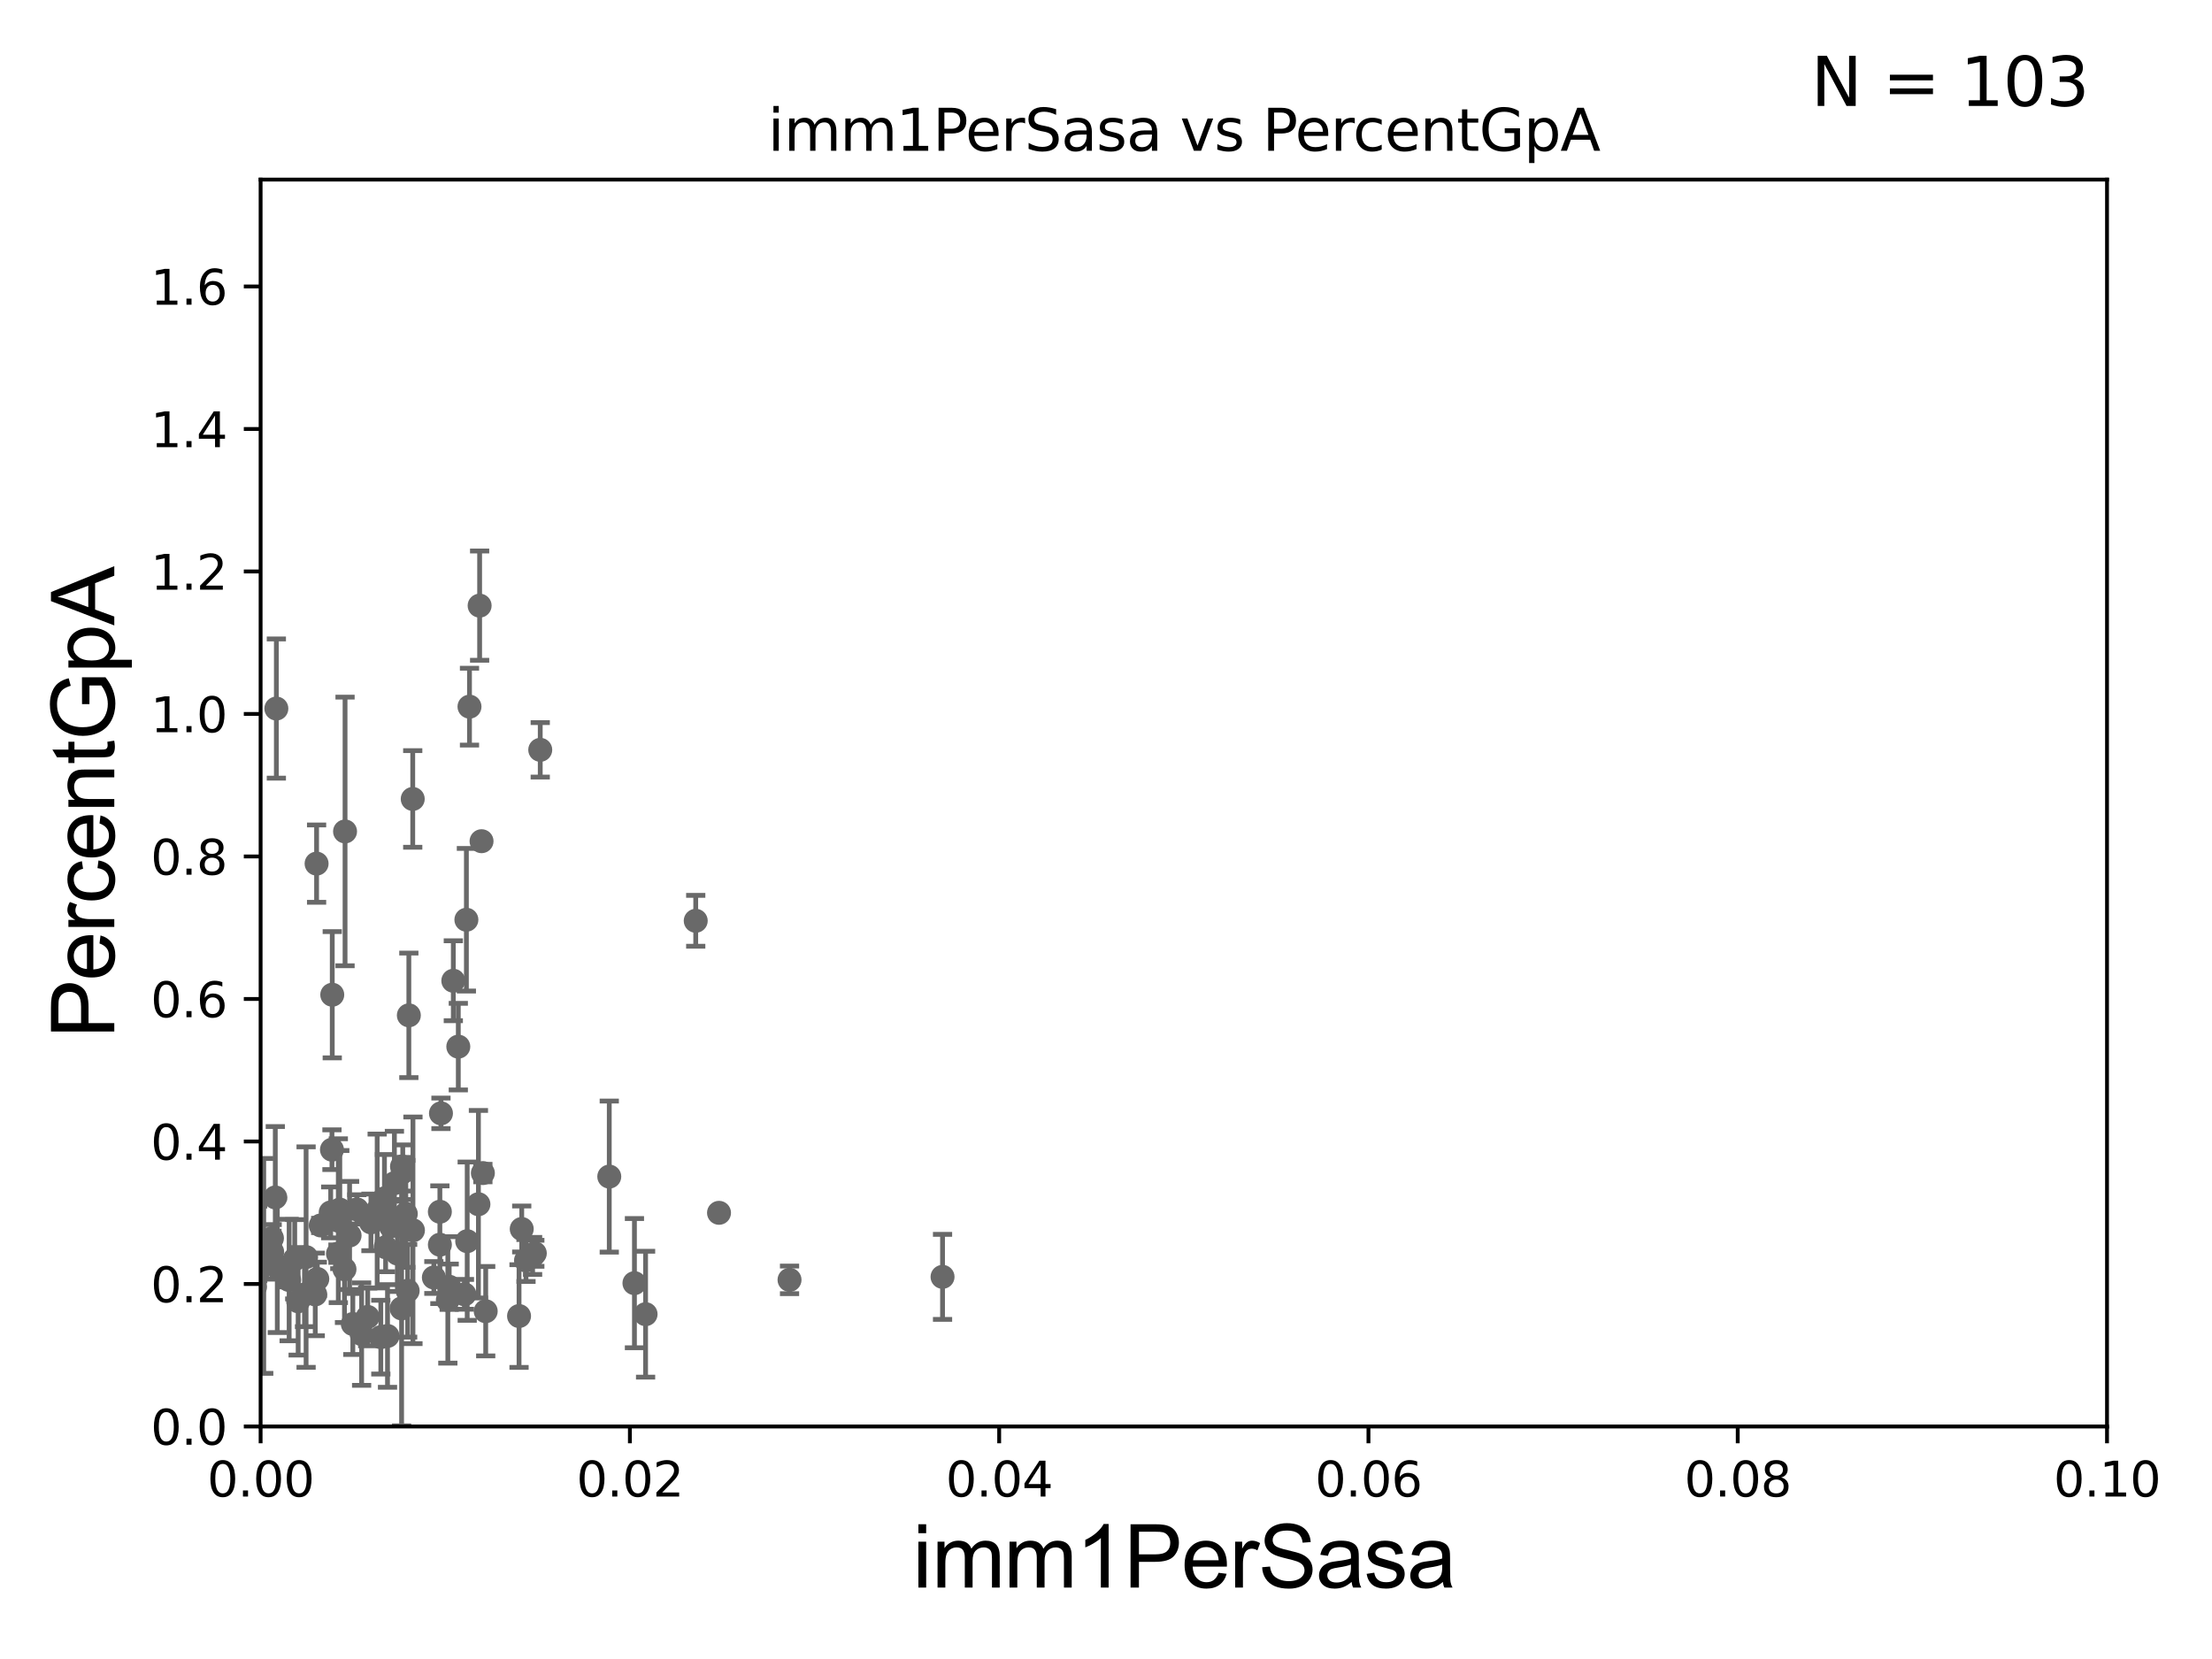 <?xml version="1.0" encoding="utf-8" standalone="no"?>
<!DOCTYPE svg PUBLIC "-//W3C//DTD SVG 1.1//EN"
  "http://www.w3.org/Graphics/SVG/1.1/DTD/svg11.dtd">
<svg xmlns:xlink="http://www.w3.org/1999/xlink" width="460.8pt" height="345.6pt" viewBox="0 0 460.8 345.6" xmlns="http://www.w3.org/2000/svg" version="1.1">
 <defs>
  <style type="text/css">*{stroke-linejoin: round; stroke-linecap: butt}</style>
 </defs>
 <g id="figure_1">
  <g id="patch_1">
   <path d="M 0 345.6 
L 460.8 345.6 
L 460.8 0 
L 0 0 
z
" style="fill: #ffffff"/>
  </g>
  <g id="axes_1">
   <g id="patch_2">
    <path d="M 54.29 297.16 
L 438.93 297.16 
L 438.93 37.411 
L 54.29 37.411 
z
" style="fill: #ffffff"/>
   </g>
   <g id="PathCollection_1">
    <defs>
     <path id="m9d72cc0f36" d="M 0 1.118 
C 0.297 1.118 0.581 1 0.791 0.791 
C 1 0.581 1.118 0.297 1.118 0 
C 1.118 -0.297 1 -0.581 0.791 -0.791 
C 0.581 -1 0.297 -1.118 0 -1.118 
C -0.297 -1.118 -0.581 -1 -0.791 -0.791 
C -1 -0.581 -1.118 -0.297 -1.118 0 
C -1.118 0.297 -1 0.581 -0.791 0.791 
C -0.581 1 -0.297 1.118 0 1.118 
z
" style="stroke: #696969"/>
    </defs>
    <g clip-path="url(#pedccd66d43)">
     <use xlink:href="#m9d72cc0f36" x="-1" y="258.538" style="fill: #696969; stroke: #696969"/>
     <use xlink:href="#m9d72cc0f36" x="101.182" y="273.149" style="fill: #696969; stroke: #696969"/>
     <use xlink:href="#m9d72cc0f36" x="65.952" y="179.908" style="fill: #696969; stroke: #696969"/>
     <use xlink:href="#m9d72cc0f36" x="37.678" y="183.593" style="fill: #696969; stroke: #696969"/>
     <use xlink:href="#m9d72cc0f36" x="53.129" y="268.063" style="fill: #696969; stroke: #696969"/>
     <use xlink:href="#m9d72cc0f36" x="95.473" y="218.035" style="fill: #696969; stroke: #696969"/>
     <use xlink:href="#m9d72cc0f36" x="57.766" y="263.636" style="fill: #696969; stroke: #696969"/>
     <use xlink:href="#m9d72cc0f36" x="134.487" y="273.769" style="fill: #696969; stroke: #696969"/>
     <use xlink:href="#m9d72cc0f36" x="62.11" y="271.087" style="fill: #696969; stroke: #696969"/>
     <use xlink:href="#m9d72cc0f36" x="56.697" y="260.788" style="fill: #696969; stroke: #696969"/>
     <use xlink:href="#m9d72cc0f36" x="69.153" y="239.501" style="fill: #696969; stroke: #696969"/>
     <use xlink:href="#m9d72cc0f36" x="68.891" y="252.565" style="fill: #696969; stroke: #696969"/>
     <use xlink:href="#m9d72cc0f36" x="9.509" y="258.608" style="fill: #696969; stroke: #696969"/>
     <use xlink:href="#m9d72cc0f36" x="84.536" y="252.863" style="fill: #696969; stroke: #696969"/>
     <use xlink:href="#m9d72cc0f36" x="65.672" y="269.65" style="fill: #696969; stroke: #696969"/>
     <use xlink:href="#m9d72cc0f36" x="71.881" y="173.206" style="fill: #696969; stroke: #696969"/>
     <use xlink:href="#m9d72cc0f36" x="-1" y="246.217" style="fill: #696969; stroke: #696969"/>
     <use xlink:href="#m9d72cc0f36" x="-1" y="270.741" style="fill: #696969; stroke: #696969"/>
     <use xlink:href="#m9d72cc0f36" x="83.66" y="272.568" style="fill: #696969; stroke: #696969"/>
     <use xlink:href="#m9d72cc0f36" x="27.805" y="259.074" style="fill: #696969; stroke: #696969"/>
     <use xlink:href="#m9d72cc0f36" x="13.564" y="229.943" style="fill: #696969; stroke: #696969"/>
     <use xlink:href="#m9d72cc0f36" x="97.804" y="147.21" style="fill: #696969; stroke: #696969"/>
     <use xlink:href="#m9d72cc0f36" x="57.57" y="147.604" style="fill: #696969; stroke: #696969"/>
     <use xlink:href="#m9d72cc0f36" x="97.158" y="191.598" style="fill: #696969; stroke: #696969"/>
     <use xlink:href="#m9d72cc0f36" x="85.17" y="211.513" style="fill: #696969; stroke: #696969"/>
     <use xlink:href="#m9d72cc0f36" x="36.008" y="242.327" style="fill: #696969; stroke: #696969"/>
     <use xlink:href="#m9d72cc0f36" x="83.903" y="244.196" style="fill: #696969; stroke: #696969"/>
     <use xlink:href="#m9d72cc0f36" x="46.677" y="260.297" style="fill: #696969; stroke: #696969"/>
     <use xlink:href="#m9d72cc0f36" x="94.434" y="204.308" style="fill: #696969; stroke: #696969"/>
     <use xlink:href="#m9d72cc0f36" x="1.068" y="259.243" style="fill: #696969; stroke: #696969"/>
     <use xlink:href="#m9d72cc0f36" x="60.234" y="266.652" style="fill: #696969; stroke: #696969"/>
     <use xlink:href="#m9d72cc0f36" x="51.98" y="266.723" style="fill: #696969; stroke: #696969"/>
     <use xlink:href="#m9d72cc0f36" x="90.382" y="266.127" style="fill: #696969; stroke: #696969"/>
     <use xlink:href="#m9d72cc0f36" x="99.915" y="126.165" style="fill: #696969; stroke: #696969"/>
     <use xlink:href="#m9d72cc0f36" x="82.786" y="261.136" style="fill: #696969; stroke: #696969"/>
     <use xlink:href="#m9d72cc0f36" x="112.542" y="156.205" style="fill: #696969; stroke: #696969"/>
     <use xlink:href="#m9d72cc0f36" x="70.786" y="251.982" style="fill: #696969; stroke: #696969"/>
     <use xlink:href="#m9d72cc0f36" x="71.764" y="264.404" style="fill: #696969; stroke: #696969"/>
     <use xlink:href="#m9d72cc0f36" x="57.349" y="249.448" style="fill: #696969; stroke: #696969"/>
     <use xlink:href="#m9d72cc0f36" x="70.405" y="261.168" style="fill: #696969; stroke: #696969"/>
     <use xlink:href="#m9d72cc0f36" x="61.397" y="262.321" style="fill: #696969; stroke: #696969"/>
     <use xlink:href="#m9d72cc0f36" x="100.593" y="244.373" style="fill: #696969; stroke: #696969"/>
     <use xlink:href="#m9d72cc0f36" x="81.396" y="255.447" style="fill: #696969; stroke: #696969"/>
     <use xlink:href="#m9d72cc0f36" x="66.811" y="255.285" style="fill: #696969; stroke: #696969"/>
     <use xlink:href="#m9d72cc0f36" x="109.575" y="262.587" style="fill: #696969; stroke: #696969"/>
     <use xlink:href="#m9d72cc0f36" x="91.63" y="252.427" style="fill: #696969; stroke: #696969"/>
     <use xlink:href="#m9d72cc0f36" x="75.332" y="277.915" style="fill: #696969; stroke: #696969"/>
     <use xlink:href="#m9d72cc0f36" x="97.328" y="258.561" style="fill: #696969; stroke: #696969"/>
     <use xlink:href="#m9d72cc0f36" x="37.507" y="185.108" style="fill: #696969; stroke: #696969"/>
     <use xlink:href="#m9d72cc0f36" x="144.933" y="191.818" style="fill: #696969; stroke: #696969"/>
     <use xlink:href="#m9d72cc0f36" x="100.315" y="175.238" style="fill: #696969; stroke: #696969"/>
     <use xlink:href="#m9d72cc0f36" x="56.651" y="257.942" style="fill: #696969; stroke: #696969"/>
     <use xlink:href="#m9d72cc0f36" x="86.026" y="256.297" style="fill: #696969; stroke: #696969"/>
     <use xlink:href="#m9d72cc0f36" x="91.635" y="259.299" style="fill: #696969; stroke: #696969"/>
     <use xlink:href="#m9d72cc0f36" x="66.099" y="266.424" style="fill: #696969; stroke: #696969"/>
     <use xlink:href="#m9d72cc0f36" x="-1" y="260.628" style="fill: #696969; stroke: #696969"/>
     <use xlink:href="#m9d72cc0f36" x="-1" y="271.752" style="fill: #696969; stroke: #696969"/>
     <use xlink:href="#m9d72cc0f36" x="40.756" y="257.859" style="fill: #696969; stroke: #696969"/>
     <use xlink:href="#m9d72cc0f36" x="-1" y="259.328" style="fill: #696969; stroke: #696969"/>
     <use xlink:href="#m9d72cc0f36" x="-1" y="223.926" style="fill: #696969; stroke: #696969"/>
     <use xlink:href="#m9d72cc0f36" x="22.28" y="209.115" style="fill: #696969; stroke: #696969"/>
     <use xlink:href="#m9d72cc0f36" x="37.742" y="263.262" style="fill: #696969; stroke: #696969"/>
     <use xlink:href="#m9d72cc0f36" x="149.784" y="252.653" style="fill: #696969; stroke: #696969"/>
     <use xlink:href="#m9d72cc0f36" x="85.98" y="166.435" style="fill: #696969; stroke: #696969"/>
     <use xlink:href="#m9d72cc0f36" x="164.474" y="266.616" style="fill: #696969; stroke: #696969"/>
     <use xlink:href="#m9d72cc0f36" x="110.951" y="261.63" style="fill: #696969; stroke: #696969"/>
     <use xlink:href="#m9d72cc0f36" x="73.5" y="275.812" style="fill: #696969; stroke: #696969"/>
     <use xlink:href="#m9d72cc0f36" x="72.826" y="257.375" style="fill: #696969; stroke: #696969"/>
     <use xlink:href="#m9d72cc0f36" x="76.597" y="274.341" style="fill: #696969; stroke: #696969"/>
     <use xlink:href="#m9d72cc0f36" x="93.294" y="270.796" style="fill: #696969; stroke: #696969"/>
     <use xlink:href="#m9d72cc0f36" x="70.477" y="254.293" style="fill: #696969; stroke: #696969"/>
     <use xlink:href="#m9d72cc0f36" x="80.332" y="259.826" style="fill: #696969; stroke: #696969"/>
     <use xlink:href="#m9d72cc0f36" x="108.127" y="274.156" style="fill: #696969; stroke: #696969"/>
     <use xlink:href="#m9d72cc0f36" x="74.344" y="251.934" style="fill: #696969; stroke: #696969"/>
     <use xlink:href="#m9d72cc0f36" x="96.752" y="269.632" style="fill: #696969; stroke: #696969"/>
     <use xlink:href="#m9d72cc0f36" x="111.412" y="261.085" style="fill: #696969; stroke: #696969"/>
     <use xlink:href="#m9d72cc0f36" x="108.687" y="256.02" style="fill: #696969; stroke: #696969"/>
     <use xlink:href="#m9d72cc0f36" x="50.218" y="263.261" style="fill: #696969; stroke: #696969"/>
     <use xlink:href="#m9d72cc0f36" x="132.167" y="267.303" style="fill: #696969; stroke: #696969"/>
     <use xlink:href="#m9d72cc0f36" x="-1" y="257.278" style="fill: #696969; stroke: #696969"/>
     <use xlink:href="#m9d72cc0f36" x="-1" y="256.649" style="fill: #696969; stroke: #696969"/>
     <use xlink:href="#m9d72cc0f36" x="196.349" y="265.993" style="fill: #696969; stroke: #696969"/>
     <use xlink:href="#m9d72cc0f36" x="-1" y="257.083" style="fill: #696969; stroke: #696969"/>
     <use xlink:href="#m9d72cc0f36" x="-1" y="258.939" style="fill: #696969; stroke: #696969"/>
     <use xlink:href="#m9d72cc0f36" x="93.574" y="268.053" style="fill: #696969; stroke: #696969"/>
     <use xlink:href="#m9d72cc0f36" x="99.665" y="250.861" style="fill: #696969; stroke: #696969"/>
     <use xlink:href="#m9d72cc0f36" x="26.231" y="267.951" style="fill: #696969; stroke: #696969"/>
     <use xlink:href="#m9d72cc0f36" x="126.922" y="245.104" style="fill: #696969; stroke: #696969"/>
     <use xlink:href="#m9d72cc0f36" x="82.163" y="246.483" style="fill: #696969; stroke: #696969"/>
     <use xlink:href="#m9d72cc0f36" x="52.502" y="250.135" style="fill: #696969; stroke: #696969"/>
     <use xlink:href="#m9d72cc0f36" x="17.594" y="268.127" style="fill: #696969; stroke: #696969"/>
     <use xlink:href="#m9d72cc0f36" x="80.726" y="278.306" style="fill: #696969; stroke: #696969"/>
     <use xlink:href="#m9d72cc0f36" x="77.277" y="254.642" style="fill: #696969; stroke: #696969"/>
     <use xlink:href="#m9d72cc0f36" x="79.333" y="278.551" style="fill: #696969; stroke: #696969"/>
     <use xlink:href="#m9d72cc0f36" x="84.923" y="268.891" style="fill: #696969; stroke: #696969"/>
     <use xlink:href="#m9d72cc0f36" x="83.745" y="242.994" style="fill: #696969; stroke: #696969"/>
     <use xlink:href="#m9d72cc0f36" x="59.972" y="266.478" style="fill: #696969; stroke: #696969"/>
     <use xlink:href="#m9d72cc0f36" x="45.951" y="262.158" style="fill: #696969; stroke: #696969"/>
     <use xlink:href="#m9d72cc0f36" x="63.44" y="269.668" style="fill: #696969; stroke: #696969"/>
     <use xlink:href="#m9d72cc0f36" x="53.684" y="259.046" style="fill: #696969; stroke: #696969"/>
     <use xlink:href="#m9d72cc0f36" x="69.215" y="207.222" style="fill: #696969; stroke: #696969"/>
     <use xlink:href="#m9d72cc0f36" x="80.091" y="249.645" style="fill: #696969; stroke: #696969"/>
     <use xlink:href="#m9d72cc0f36" x="63.765" y="261.876" style="fill: #696969; stroke: #696969"/>
     <use xlink:href="#m9d72cc0f36" x="78.573" y="252.272" style="fill: #696969; stroke: #696969"/>
     <use xlink:href="#m9d72cc0f36" x="91.861" y="231.928" style="fill: #696969; stroke: #696969"/>
     <use xlink:href="#m9d72cc0f36" x="54.941" y="263.714" style="fill: #696969; stroke: #696969"/>
    </g>
   </g>
   <g id="matplotlib.axis_1">
    <g id="xtick_1">
     <g id="line2d_1">
      <defs>
       <path id="m5d314202ae" d="M 0 0 
L 0 3.5 
" style="stroke: #000000; stroke-width: 0.8"/>
      </defs>
      <g>
       <use xlink:href="#m5d314202ae" x="54.29" y="297.16" style="stroke: #000000; stroke-width: 0.8"/>
      </g>
     </g>
     <g id="text_1">
      <!-- 0.00 -->
      <g transform="translate(43.157 311.758)scale(0.1 -0.1)">
       <defs>
        <path id="DejaVuSans-30" d="M 2034 4250 
Q 1547 4250 1301 3770 
Q 1056 3291 1056 2328 
Q 1056 1369 1301 889 
Q 1547 409 2034 409 
Q 2525 409 2770 889 
Q 3016 1369 3016 2328 
Q 3016 3291 2770 3770 
Q 2525 4250 2034 4250 
z
M 2034 4750 
Q 2819 4750 3233 4129 
Q 3647 3509 3647 2328 
Q 3647 1150 3233 529 
Q 2819 -91 2034 -91 
Q 1250 -91 836 529 
Q 422 1150 422 2328 
Q 422 3509 836 4129 
Q 1250 4750 2034 4750 
z
" transform="scale(0.016)"/>
        <path id="DejaVuSans-2e" d="M 684 794 
L 1344 794 
L 1344 0 
L 684 0 
L 684 794 
z
" transform="scale(0.016)"/>
       </defs>
       <use xlink:href="#DejaVuSans-30"/>
       <use xlink:href="#DejaVuSans-2e" x="63.623"/>
       <use xlink:href="#DejaVuSans-30" x="95.41"/>
       <use xlink:href="#DejaVuSans-30" x="159.033"/>
      </g>
     </g>
    </g>
    <g id="xtick_2">
     <g id="line2d_2">
      <g>
       <use xlink:href="#m5d314202ae" x="131.218" y="297.16" style="stroke: #000000; stroke-width: 0.8"/>
      </g>
     </g>
     <g id="text_2">
      <!-- 0.02 -->
      <g transform="translate(120.085 311.758)scale(0.1 -0.1)">
       <defs>
        <path id="DejaVuSans-32" d="M 1228 531 
L 3431 531 
L 3431 0 
L 469 0 
L 469 531 
Q 828 903 1448 1529 
Q 2069 2156 2228 2338 
Q 2531 2678 2651 2914 
Q 2772 3150 2772 3378 
Q 2772 3750 2511 3984 
Q 2250 4219 1831 4219 
Q 1534 4219 1204 4116 
Q 875 4013 500 3803 
L 500 4441 
Q 881 4594 1212 4672 
Q 1544 4750 1819 4750 
Q 2544 4750 2975 4387 
Q 3406 4025 3406 3419 
Q 3406 3131 3298 2873 
Q 3191 2616 2906 2266 
Q 2828 2175 2409 1742 
Q 1991 1309 1228 531 
z
" transform="scale(0.016)"/>
       </defs>
       <use xlink:href="#DejaVuSans-30"/>
       <use xlink:href="#DejaVuSans-2e" x="63.623"/>
       <use xlink:href="#DejaVuSans-30" x="95.41"/>
       <use xlink:href="#DejaVuSans-32" x="159.033"/>
      </g>
     </g>
    </g>
    <g id="xtick_3">
     <g id="line2d_3">
      <g>
       <use xlink:href="#m5d314202ae" x="208.146" y="297.16" style="stroke: #000000; stroke-width: 0.8"/>
      </g>
     </g>
     <g id="text_3">
      <!-- 0.04 -->
      <g transform="translate(197.013 311.758)scale(0.1 -0.1)">
       <defs>
        <path id="DejaVuSans-34" d="M 2419 4116 
L 825 1625 
L 2419 1625 
L 2419 4116 
z
M 2253 4666 
L 3047 4666 
L 3047 1625 
L 3713 1625 
L 3713 1100 
L 3047 1100 
L 3047 0 
L 2419 0 
L 2419 1100 
L 313 1100 
L 313 1709 
L 2253 4666 
z
" transform="scale(0.016)"/>
       </defs>
       <use xlink:href="#DejaVuSans-30"/>
       <use xlink:href="#DejaVuSans-2e" x="63.623"/>
       <use xlink:href="#DejaVuSans-30" x="95.41"/>
       <use xlink:href="#DejaVuSans-34" x="159.033"/>
      </g>
     </g>
    </g>
    <g id="xtick_4">
     <g id="line2d_4">
      <g>
       <use xlink:href="#m5d314202ae" x="285.074" y="297.16" style="stroke: #000000; stroke-width: 0.8"/>
      </g>
     </g>
     <g id="text_4">
      <!-- 0.06 -->
      <g transform="translate(273.941 311.758)scale(0.1 -0.1)">
       <defs>
        <path id="DejaVuSans-36" d="M 2113 2584 
Q 1688 2584 1439 2293 
Q 1191 2003 1191 1497 
Q 1191 994 1439 701 
Q 1688 409 2113 409 
Q 2538 409 2786 701 
Q 3034 994 3034 1497 
Q 3034 2003 2786 2293 
Q 2538 2584 2113 2584 
z
M 3366 4563 
L 3366 3988 
Q 3128 4100 2886 4159 
Q 2644 4219 2406 4219 
Q 1781 4219 1451 3797 
Q 1122 3375 1075 2522 
Q 1259 2794 1537 2939 
Q 1816 3084 2150 3084 
Q 2853 3084 3261 2657 
Q 3669 2231 3669 1497 
Q 3669 778 3244 343 
Q 2819 -91 2113 -91 
Q 1303 -91 875 529 
Q 447 1150 447 2328 
Q 447 3434 972 4092 
Q 1497 4750 2381 4750 
Q 2619 4750 2861 4703 
Q 3103 4656 3366 4563 
z
" transform="scale(0.016)"/>
       </defs>
       <use xlink:href="#DejaVuSans-30"/>
       <use xlink:href="#DejaVuSans-2e" x="63.623"/>
       <use xlink:href="#DejaVuSans-30" x="95.41"/>
       <use xlink:href="#DejaVuSans-36" x="159.033"/>
      </g>
     </g>
    </g>
    <g id="xtick_5">
     <g id="line2d_5">
      <g>
       <use xlink:href="#m5d314202ae" x="362.002" y="297.16" style="stroke: #000000; stroke-width: 0.8"/>
      </g>
     </g>
     <g id="text_5">
      <!-- 0.08 -->
      <g transform="translate(350.869 311.758)scale(0.1 -0.1)">
       <defs>
        <path id="DejaVuSans-38" d="M 2034 2216 
Q 1584 2216 1326 1975 
Q 1069 1734 1069 1313 
Q 1069 891 1326 650 
Q 1584 409 2034 409 
Q 2484 409 2743 651 
Q 3003 894 3003 1313 
Q 3003 1734 2745 1975 
Q 2488 2216 2034 2216 
z
M 1403 2484 
Q 997 2584 770 2862 
Q 544 3141 544 3541 
Q 544 4100 942 4425 
Q 1341 4750 2034 4750 
Q 2731 4750 3128 4425 
Q 3525 4100 3525 3541 
Q 3525 3141 3298 2862 
Q 3072 2584 2669 2484 
Q 3125 2378 3379 2068 
Q 3634 1759 3634 1313 
Q 3634 634 3220 271 
Q 2806 -91 2034 -91 
Q 1263 -91 848 271 
Q 434 634 434 1313 
Q 434 1759 690 2068 
Q 947 2378 1403 2484 
z
M 1172 3481 
Q 1172 3119 1398 2916 
Q 1625 2713 2034 2713 
Q 2441 2713 2670 2916 
Q 2900 3119 2900 3481 
Q 2900 3844 2670 4047 
Q 2441 4250 2034 4250 
Q 1625 4250 1398 4047 
Q 1172 3844 1172 3481 
z
" transform="scale(0.016)"/>
       </defs>
       <use xlink:href="#DejaVuSans-30"/>
       <use xlink:href="#DejaVuSans-2e" x="63.623"/>
       <use xlink:href="#DejaVuSans-30" x="95.41"/>
       <use xlink:href="#DejaVuSans-38" x="159.033"/>
      </g>
     </g>
    </g>
    <g id="xtick_6">
     <g id="line2d_6">
      <g>
       <use xlink:href="#m5d314202ae" x="438.93" y="297.16" style="stroke: #000000; stroke-width: 0.8"/>
      </g>
     </g>
     <g id="text_6">
      <!-- 0.10 -->
      <g transform="translate(427.797 311.758)scale(0.1 -0.1)">
       <defs>
        <path id="DejaVuSans-31" d="M 794 531 
L 1825 531 
L 1825 4091 
L 703 3866 
L 703 4441 
L 1819 4666 
L 2450 4666 
L 2450 531 
L 3481 531 
L 3481 0 
L 794 0 
L 794 531 
z
" transform="scale(0.016)"/>
       </defs>
       <use xlink:href="#DejaVuSans-30"/>
       <use xlink:href="#DejaVuSans-2e" x="63.623"/>
       <use xlink:href="#DejaVuSans-31" x="95.41"/>
       <use xlink:href="#DejaVuSans-30" x="159.033"/>
      </g>
     </g>
    </g>
    <g id="text_7">
     <!-- imm1PerSasa -->
     <g transform="translate(190.094 330.722)scale(0.18 -0.18)">
      <defs>
       <path id="ArialMT-69" d="M 425 3934 
L 425 4581 
L 988 4581 
L 988 3934 
L 425 3934 
z
M 425 0 
L 425 3319 
L 988 3319 
L 988 0 
L 425 0 
z
" transform="scale(0.016)"/>
       <path id="ArialMT-6d" d="M 422 0 
L 422 3319 
L 925 3319 
L 925 2853 
Q 1081 3097 1340 3245 
Q 1600 3394 1931 3394 
Q 2300 3394 2536 3241 
Q 2772 3088 2869 2813 
Q 3263 3394 3894 3394 
Q 4388 3394 4653 3120 
Q 4919 2847 4919 2278 
L 4919 0 
L 4359 0 
L 4359 2091 
Q 4359 2428 4304 2576 
Q 4250 2725 4106 2815 
Q 3963 2906 3769 2906 
Q 3419 2906 3187 2673 
Q 2956 2441 2956 1928 
L 2956 0 
L 2394 0 
L 2394 2156 
Q 2394 2531 2256 2718 
Q 2119 2906 1806 2906 
Q 1569 2906 1367 2781 
Q 1166 2656 1075 2415 
Q 984 2175 984 1722 
L 984 0 
L 422 0 
z
" transform="scale(0.016)"/>
       <path id="ArialMT-31" d="M 2384 0 
L 1822 0 
L 1822 3584 
Q 1619 3391 1289 3197 
Q 959 3003 697 2906 
L 697 3450 
Q 1169 3672 1522 3987 
Q 1875 4303 2022 4600 
L 2384 4600 
L 2384 0 
z
" transform="scale(0.016)"/>
       <path id="ArialMT-50" d="M 494 0 
L 494 4581 
L 2222 4581 
Q 2678 4581 2919 4538 
Q 3256 4481 3484 4323 
Q 3713 4166 3852 3881 
Q 3991 3597 3991 3256 
Q 3991 2672 3619 2267 
Q 3247 1863 2275 1863 
L 1100 1863 
L 1100 0 
L 494 0 
z
M 1100 2403 
L 2284 2403 
Q 2872 2403 3119 2622 
Q 3366 2841 3366 3238 
Q 3366 3525 3220 3729 
Q 3075 3934 2838 4000 
Q 2684 4041 2272 4041 
L 1100 4041 
L 1100 2403 
z
" transform="scale(0.016)"/>
       <path id="ArialMT-65" d="M 2694 1069 
L 3275 997 
Q 3138 488 2766 206 
Q 2394 -75 1816 -75 
Q 1088 -75 661 373 
Q 234 822 234 1631 
Q 234 2469 665 2931 
Q 1097 3394 1784 3394 
Q 2450 3394 2872 2941 
Q 3294 2488 3294 1666 
Q 3294 1616 3291 1516 
L 816 1516 
Q 847 969 1125 678 
Q 1403 388 1819 388 
Q 2128 388 2347 550 
Q 2566 713 2694 1069 
z
M 847 1978 
L 2700 1978 
Q 2663 2397 2488 2606 
Q 2219 2931 1791 2931 
Q 1403 2931 1139 2672 
Q 875 2413 847 1978 
z
" transform="scale(0.016)"/>
       <path id="ArialMT-72" d="M 416 0 
L 416 3319 
L 922 3319 
L 922 2816 
Q 1116 3169 1280 3281 
Q 1444 3394 1641 3394 
Q 1925 3394 2219 3213 
L 2025 2691 
Q 1819 2813 1613 2813 
Q 1428 2813 1281 2702 
Q 1134 2591 1072 2394 
Q 978 2094 978 1738 
L 978 0 
L 416 0 
z
" transform="scale(0.016)"/>
       <path id="ArialMT-53" d="M 288 1472 
L 859 1522 
Q 900 1178 1048 958 
Q 1197 738 1509 602 
Q 1822 466 2213 466 
Q 2559 466 2825 569 
Q 3091 672 3220 851 
Q 3350 1031 3350 1244 
Q 3350 1459 3225 1620 
Q 3100 1781 2813 1891 
Q 2628 1963 1997 2114 
Q 1366 2266 1113 2400 
Q 784 2572 623 2826 
Q 463 3081 463 3397 
Q 463 3744 659 4045 
Q 856 4347 1234 4503 
Q 1613 4659 2075 4659 
Q 2584 4659 2973 4495 
Q 3363 4331 3572 4012 
Q 3781 3694 3797 3291 
L 3216 3247 
Q 3169 3681 2898 3903 
Q 2628 4125 2100 4125 
Q 1550 4125 1298 3923 
Q 1047 3722 1047 3438 
Q 1047 3191 1225 3031 
Q 1400 2872 2139 2705 
Q 2878 2538 3153 2413 
Q 3553 2228 3743 1945 
Q 3934 1663 3934 1294 
Q 3934 928 3725 604 
Q 3516 281 3123 101 
Q 2731 -78 2241 -78 
Q 1619 -78 1198 103 
Q 778 284 539 648 
Q 300 1013 288 1472 
z
" transform="scale(0.016)"/>
       <path id="ArialMT-61" d="M 2588 409 
Q 2275 144 1986 34 
Q 1697 -75 1366 -75 
Q 819 -75 525 192 
Q 231 459 231 875 
Q 231 1119 342 1320 
Q 453 1522 633 1644 
Q 813 1766 1038 1828 
Q 1203 1872 1538 1913 
Q 2219 1994 2541 2106 
Q 2544 2222 2544 2253 
Q 2544 2597 2384 2738 
Q 2169 2928 1744 2928 
Q 1347 2928 1158 2789 
Q 969 2650 878 2297 
L 328 2372 
Q 403 2725 575 2942 
Q 747 3159 1072 3276 
Q 1397 3394 1825 3394 
Q 2250 3394 2515 3294 
Q 2781 3194 2906 3042 
Q 3031 2891 3081 2659 
Q 3109 2516 3109 2141 
L 3109 1391 
Q 3109 606 3145 398 
Q 3181 191 3288 0 
L 2700 0 
Q 2613 175 2588 409 
z
M 2541 1666 
Q 2234 1541 1622 1453 
Q 1275 1403 1131 1340 
Q 988 1278 909 1158 
Q 831 1038 831 891 
Q 831 666 1001 516 
Q 1172 366 1500 366 
Q 1825 366 2078 508 
Q 2331 650 2450 897 
Q 2541 1088 2541 1459 
L 2541 1666 
z
" transform="scale(0.016)"/>
       <path id="ArialMT-73" d="M 197 991 
L 753 1078 
Q 800 744 1014 566 
Q 1228 388 1613 388 
Q 2000 388 2187 545 
Q 2375 703 2375 916 
Q 2375 1106 2209 1216 
Q 2094 1291 1634 1406 
Q 1016 1563 777 1677 
Q 538 1791 414 1992 
Q 291 2194 291 2438 
Q 291 2659 392 2848 
Q 494 3038 669 3163 
Q 800 3259 1026 3326 
Q 1253 3394 1513 3394 
Q 1903 3394 2198 3281 
Q 2494 3169 2634 2976 
Q 2775 2784 2828 2463 
L 2278 2388 
Q 2241 2644 2061 2787 
Q 1881 2931 1553 2931 
Q 1166 2931 1000 2803 
Q 834 2675 834 2503 
Q 834 2394 903 2306 
Q 972 2216 1119 2156 
Q 1203 2125 1616 2013 
Q 2213 1853 2448 1751 
Q 2684 1650 2818 1456 
Q 2953 1263 2953 975 
Q 2953 694 2789 445 
Q 2625 197 2315 61 
Q 2006 -75 1616 -75 
Q 969 -75 630 194 
Q 291 463 197 991 
z
" transform="scale(0.016)"/>
      </defs>
      <use xlink:href="#ArialMT-69"/>
      <use xlink:href="#ArialMT-6d" x="22.217"/>
      <use xlink:href="#ArialMT-6d" x="105.518"/>
      <use xlink:href="#ArialMT-31" x="188.818"/>
      <use xlink:href="#ArialMT-50" x="244.434"/>
      <use xlink:href="#ArialMT-65" x="311.133"/>
      <use xlink:href="#ArialMT-72" x="366.748"/>
      <use xlink:href="#ArialMT-53" x="400.049"/>
      <use xlink:href="#ArialMT-61" x="466.748"/>
      <use xlink:href="#ArialMT-73" x="522.363"/>
      <use xlink:href="#ArialMT-61" x="572.363"/>
     </g>
    </g>
   </g>
   <g id="matplotlib.axis_2">
    <g id="ytick_1">
     <g id="line2d_7">
      <defs>
       <path id="m3807099e3a" d="M 0 0 
L -3.5 0 
" style="stroke: #000000; stroke-width: 0.8"/>
      </defs>
      <g>
       <use xlink:href="#m3807099e3a" x="54.29" y="297.16" style="stroke: #000000; stroke-width: 0.8"/>
      </g>
     </g>
     <g id="text_8">
      <!-- 0.0 -->
      <g transform="translate(31.387 300.959)scale(0.1 -0.1)">
       <use xlink:href="#DejaVuSans-30"/>
       <use xlink:href="#DejaVuSans-2e" x="63.623"/>
       <use xlink:href="#DejaVuSans-30" x="95.41"/>
      </g>
     </g>
    </g>
    <g id="ytick_2">
     <g id="line2d_8">
      <g>
       <use xlink:href="#m3807099e3a" x="54.29" y="267.474" style="stroke: #000000; stroke-width: 0.8"/>
      </g>
     </g>
     <g id="text_9">
      <!-- 0.2 -->
      <g transform="translate(31.387 271.274)scale(0.1 -0.1)">
       <use xlink:href="#DejaVuSans-30"/>
       <use xlink:href="#DejaVuSans-2e" x="63.623"/>
       <use xlink:href="#DejaVuSans-32" x="95.41"/>
      </g>
     </g>
    </g>
    <g id="ytick_3">
     <g id="line2d_9">
      <g>
       <use xlink:href="#m3807099e3a" x="54.29" y="237.789" style="stroke: #000000; stroke-width: 0.8"/>
      </g>
     </g>
     <g id="text_10">
      <!-- 0.4 -->
      <g transform="translate(31.387 241.588)scale(0.1 -0.1)">
       <use xlink:href="#DejaVuSans-30"/>
       <use xlink:href="#DejaVuSans-2e" x="63.623"/>
       <use xlink:href="#DejaVuSans-34" x="95.41"/>
      </g>
     </g>
    </g>
    <g id="ytick_4">
     <g id="line2d_10">
      <g>
       <use xlink:href="#m3807099e3a" x="54.29" y="208.103" style="stroke: #000000; stroke-width: 0.8"/>
      </g>
     </g>
     <g id="text_11">
      <!-- 0.6 -->
      <g transform="translate(31.387 211.902)scale(0.1 -0.1)">
       <use xlink:href="#DejaVuSans-30"/>
       <use xlink:href="#DejaVuSans-2e" x="63.623"/>
       <use xlink:href="#DejaVuSans-36" x="95.41"/>
      </g>
     </g>
    </g>
    <g id="ytick_5">
     <g id="line2d_11">
      <g>
       <use xlink:href="#m3807099e3a" x="54.29" y="178.418" style="stroke: #000000; stroke-width: 0.8"/>
      </g>
     </g>
     <g id="text_12">
      <!-- 0.8 -->
      <g transform="translate(31.387 182.217)scale(0.1 -0.1)">
       <use xlink:href="#DejaVuSans-30"/>
       <use xlink:href="#DejaVuSans-2e" x="63.623"/>
       <use xlink:href="#DejaVuSans-38" x="95.41"/>
      </g>
     </g>
    </g>
    <g id="ytick_6">
     <g id="line2d_12">
      <g>
       <use xlink:href="#m3807099e3a" x="54.29" y="148.732" style="stroke: #000000; stroke-width: 0.8"/>
      </g>
     </g>
     <g id="text_13">
      <!-- 1.0 -->
      <g transform="translate(31.387 152.531)scale(0.1 -0.1)">
       <use xlink:href="#DejaVuSans-31"/>
       <use xlink:href="#DejaVuSans-2e" x="63.623"/>
       <use xlink:href="#DejaVuSans-30" x="95.41"/>
      </g>
     </g>
    </g>
    <g id="ytick_7">
     <g id="line2d_13">
      <g>
       <use xlink:href="#m3807099e3a" x="54.29" y="119.047" style="stroke: #000000; stroke-width: 0.8"/>
      </g>
     </g>
     <g id="text_14">
      <!-- 1.2 -->
      <g transform="translate(31.387 122.846)scale(0.1 -0.1)">
       <use xlink:href="#DejaVuSans-31"/>
       <use xlink:href="#DejaVuSans-2e" x="63.623"/>
       <use xlink:href="#DejaVuSans-32" x="95.41"/>
      </g>
     </g>
    </g>
    <g id="ytick_8">
     <g id="line2d_14">
      <g>
       <use xlink:href="#m3807099e3a" x="54.29" y="89.361" style="stroke: #000000; stroke-width: 0.8"/>
      </g>
     </g>
     <g id="text_15">
      <!-- 1.4 -->
      <g transform="translate(31.387 93.16)scale(0.1 -0.1)">
       <use xlink:href="#DejaVuSans-31"/>
       <use xlink:href="#DejaVuSans-2e" x="63.623"/>
       <use xlink:href="#DejaVuSans-34" x="95.41"/>
      </g>
     </g>
    </g>
    <g id="ytick_9">
     <g id="line2d_15">
      <g>
       <use xlink:href="#m3807099e3a" x="54.29" y="59.675" style="stroke: #000000; stroke-width: 0.8"/>
      </g>
     </g>
     <g id="text_16">
      <!-- 1.6 -->
      <g transform="translate(31.387 63.475)scale(0.1 -0.1)">
       <use xlink:href="#DejaVuSans-31"/>
       <use xlink:href="#DejaVuSans-2e" x="63.623"/>
       <use xlink:href="#DejaVuSans-36" x="95.41"/>
      </g>
     </g>
    </g>
    <g id="text_17">
     <!-- PercentGpA -->
     <g transform="translate(23.809 216.309)rotate(-90)scale(0.18 -0.18)">
      <defs>
       <path id="ArialMT-63" d="M 2588 1216 
L 3141 1144 
Q 3050 572 2676 248 
Q 2303 -75 1759 -75 
Q 1078 -75 664 370 
Q 250 816 250 1647 
Q 250 2184 428 2587 
Q 606 2991 970 3192 
Q 1334 3394 1763 3394 
Q 2303 3394 2647 3120 
Q 2991 2847 3088 2344 
L 2541 2259 
Q 2463 2594 2264 2762 
Q 2066 2931 1784 2931 
Q 1359 2931 1093 2626 
Q 828 2322 828 1663 
Q 828 994 1084 691 
Q 1341 388 1753 388 
Q 2084 388 2306 591 
Q 2528 794 2588 1216 
z
" transform="scale(0.016)"/>
       <path id="ArialMT-6e" d="M 422 0 
L 422 3319 
L 928 3319 
L 928 2847 
Q 1294 3394 1984 3394 
Q 2284 3394 2536 3286 
Q 2788 3178 2913 3003 
Q 3038 2828 3088 2588 
Q 3119 2431 3119 2041 
L 3119 0 
L 2556 0 
L 2556 2019 
Q 2556 2363 2490 2533 
Q 2425 2703 2258 2804 
Q 2091 2906 1866 2906 
Q 1506 2906 1245 2678 
Q 984 2450 984 1813 
L 984 0 
L 422 0 
z
" transform="scale(0.016)"/>
       <path id="ArialMT-74" d="M 1650 503 
L 1731 6 
Q 1494 -44 1306 -44 
Q 1000 -44 831 53 
Q 663 150 594 308 
Q 525 466 525 972 
L 525 2881 
L 113 2881 
L 113 3319 
L 525 3319 
L 525 4141 
L 1084 4478 
L 1084 3319 
L 1650 3319 
L 1650 2881 
L 1084 2881 
L 1084 941 
Q 1084 700 1114 631 
Q 1144 563 1211 522 
Q 1278 481 1403 481 
Q 1497 481 1650 503 
z
" transform="scale(0.016)"/>
       <path id="ArialMT-47" d="M 2638 1797 
L 2638 2334 
L 4578 2338 
L 4578 638 
Q 4131 281 3656 101 
Q 3181 -78 2681 -78 
Q 2006 -78 1454 211 
Q 903 500 622 1047 
Q 341 1594 341 2269 
Q 341 2938 620 3517 
Q 900 4097 1425 4378 
Q 1950 4659 2634 4659 
Q 3131 4659 3532 4498 
Q 3934 4338 4162 4050 
Q 4391 3763 4509 3300 
L 3963 3150 
Q 3859 3500 3706 3700 
Q 3553 3900 3268 4020 
Q 2984 4141 2638 4141 
Q 2222 4141 1919 4014 
Q 1616 3888 1430 3681 
Q 1244 3475 1141 3228 
Q 966 2803 966 2306 
Q 966 1694 1177 1281 
Q 1388 869 1791 669 
Q 2194 469 2647 469 
Q 3041 469 3416 620 
Q 3791 772 3984 944 
L 3984 1797 
L 2638 1797 
z
" transform="scale(0.016)"/>
       <path id="ArialMT-70" d="M 422 -1272 
L 422 3319 
L 934 3319 
L 934 2888 
Q 1116 3141 1344 3267 
Q 1572 3394 1897 3394 
Q 2322 3394 2647 3175 
Q 2972 2956 3137 2557 
Q 3303 2159 3303 1684 
Q 3303 1175 3120 767 
Q 2938 359 2589 142 
Q 2241 -75 1856 -75 
Q 1575 -75 1351 44 
Q 1128 163 984 344 
L 984 -1272 
L 422 -1272 
z
M 931 1641 
Q 931 1000 1190 694 
Q 1450 388 1819 388 
Q 2194 388 2461 705 
Q 2728 1022 2728 1688 
Q 2728 2322 2467 2637 
Q 2206 2953 1844 2953 
Q 1484 2953 1207 2617 
Q 931 2281 931 1641 
z
" transform="scale(0.016)"/>
       <path id="ArialMT-41" d="M -9 0 
L 1750 4581 
L 2403 4581 
L 4278 0 
L 3588 0 
L 3053 1388 
L 1138 1388 
L 634 0 
L -9 0 
z
M 1313 1881 
L 2866 1881 
L 2388 3150 
Q 2169 3728 2063 4100 
Q 1975 3659 1816 3225 
L 1313 1881 
z
" transform="scale(0.016)"/>
      </defs>
      <use xlink:href="#ArialMT-50"/>
      <use xlink:href="#ArialMT-65" x="66.699"/>
      <use xlink:href="#ArialMT-72" x="122.314"/>
      <use xlink:href="#ArialMT-63" x="155.615"/>
      <use xlink:href="#ArialMT-65" x="205.615"/>
      <use xlink:href="#ArialMT-6e" x="261.23"/>
      <use xlink:href="#ArialMT-74" x="316.846"/>
      <use xlink:href="#ArialMT-47" x="344.629"/>
      <use xlink:href="#ArialMT-70" x="422.412"/>
      <use xlink:href="#ArialMT-41" x="478.027"/>
     </g>
    </g>
   </g>
   <g id="LineCollection_1">
    <path clip-path="url(#pedccd66d43)" style="fill: none; stroke: #696969"/>
    <path d="M 101.182 282.461 
L 101.182 263.836 
" clip-path="url(#pedccd66d43)" style="fill: none; stroke: #696969"/>
    <path d="M 65.952 187.967 
L 65.952 171.85 
" clip-path="url(#pedccd66d43)" style="fill: none; stroke: #696969"/>
    <path d="M 37.678 205.505 
L 37.678 161.681 
" clip-path="url(#pedccd66d43)" style="fill: none; stroke: #696969"/>
    <path d="M 53.129 271.444 
L 53.129 264.682 
" clip-path="url(#pedccd66d43)" style="fill: none; stroke: #696969"/>
    <path d="M 95.473 227.055 
L 95.473 209.015 
" clip-path="url(#pedccd66d43)" style="fill: none; stroke: #696969"/>
    <path d="M 57.766 277.588 
L 57.766 249.684 
" clip-path="url(#pedccd66d43)" style="fill: none; stroke: #696969"/>
    <path d="M 134.487 286.88 
L 134.487 260.657 
" clip-path="url(#pedccd66d43)" style="fill: none; stroke: #696969"/>
    <path d="M 62.11 282.289 
L 62.11 259.884 
" clip-path="url(#pedccd66d43)" style="fill: none; stroke: #696969"/>
    <path d="M 56.697 266.47 
L 56.697 255.106 
" clip-path="url(#pedccd66d43)" style="fill: none; stroke: #696969"/>
    <path d="M 69.153 243.638 
L 69.153 235.365 
" clip-path="url(#pedccd66d43)" style="fill: none; stroke: #696969"/>
    <path d="M 68.891 257.866 
L 68.891 247.264 
" clip-path="url(#pedccd66d43)" style="fill: none; stroke: #696969"/>
    <path d="M 9.509 268.163 
L 9.509 249.054 
" clip-path="url(#pedccd66d43)" style="fill: none; stroke: #696969"/>
    <path d="M 84.536 263.999 
L 84.536 241.727 
" clip-path="url(#pedccd66d43)" style="fill: none; stroke: #696969"/>
    <path d="M 65.672 278.258 
L 65.672 261.042 
" clip-path="url(#pedccd66d43)" style="fill: none; stroke: #696969"/>
    <path d="M 71.881 201.189 
L 71.881 145.223 
" clip-path="url(#pedccd66d43)" style="fill: none; stroke: #696969"/>
    <path clip-path="url(#pedccd66d43)" style="fill: none; stroke: #696969"/>
    <path d="M 83.66 297.02 
L 83.66 248.116 
" clip-path="url(#pedccd66d43)" style="fill: none; stroke: #696969"/>
    <path d="M 27.805 271.067 
L 27.805 247.08 
" clip-path="url(#pedccd66d43)" style="fill: none; stroke: #696969"/>
    <path d="M 13.564 246.236 
L 13.564 213.649 
" clip-path="url(#pedccd66d43)" style="fill: none; stroke: #696969"/>
    <path d="M 97.804 155.216 
L 97.804 139.204 
" clip-path="url(#pedccd66d43)" style="fill: none; stroke: #696969"/>
    <path d="M 57.57 162.105 
L 57.57 133.103 
" clip-path="url(#pedccd66d43)" style="fill: none; stroke: #696969"/>
    <path d="M 97.158 206.45 
L 97.158 176.746 
" clip-path="url(#pedccd66d43)" style="fill: none; stroke: #696969"/>
    <path d="M 85.17 224.482 
L 85.17 198.543 
" clip-path="url(#pedccd66d43)" style="fill: none; stroke: #696969"/>
    <path d="M 36.008 276.411 
L 36.008 208.243 
" clip-path="url(#pedccd66d43)" style="fill: none; stroke: #696969"/>
    <path d="M 83.903 249.885 
L 83.903 238.508 
" clip-path="url(#pedccd66d43)" style="fill: none; stroke: #696969"/>
    <path d="M 46.677 272.637 
L 46.677 247.956 
" clip-path="url(#pedccd66d43)" style="fill: none; stroke: #696969"/>
    <path d="M 94.434 212.633 
L 94.434 195.982 
" clip-path="url(#pedccd66d43)" style="fill: none; stroke: #696969"/>
    <path d="M 1.068 267.04 
L 1.068 251.446 
" clip-path="url(#pedccd66d43)" style="fill: none; stroke: #696969"/>
    <path d="M 60.234 279.305 
L 60.234 253.998 
" clip-path="url(#pedccd66d43)" style="fill: none; stroke: #696969"/>
    <path d="M 51.98 274.955 
L 51.98 258.491 
" clip-path="url(#pedccd66d43)" style="fill: none; stroke: #696969"/>
    <path d="M 90.382 269.447 
L 90.382 262.808 
" clip-path="url(#pedccd66d43)" style="fill: none; stroke: #696969"/>
    <path d="M 99.915 137.548 
L 99.915 114.781 
" clip-path="url(#pedccd66d43)" style="fill: none; stroke: #696969"/>
    <path d="M 82.786 269.039 
L 82.786 253.232 
" clip-path="url(#pedccd66d43)" style="fill: none; stroke: #696969"/>
    <path d="M 112.542 161.88 
L 112.542 150.531 
" clip-path="url(#pedccd66d43)" style="fill: none; stroke: #696969"/>
    <path d="M 70.786 264.288 
L 70.786 239.677 
" clip-path="url(#pedccd66d43)" style="fill: none; stroke: #696969"/>
    <path d="M 71.764 275.511 
L 71.764 253.298 
" clip-path="url(#pedccd66d43)" style="fill: none; stroke: #696969"/>
    <path d="M 57.349 264.21 
L 57.349 234.686 
" clip-path="url(#pedccd66d43)" style="fill: none; stroke: #696969"/>
    <path d="M 70.405 262.985 
L 70.405 259.352 
" clip-path="url(#pedccd66d43)" style="fill: none; stroke: #696969"/>
    <path d="M 61.397 270.572 
L 61.397 254.069 
" clip-path="url(#pedccd66d43)" style="fill: none; stroke: #696969"/>
    <path d="M 100.593 246.196 
L 100.593 242.551 
" clip-path="url(#pedccd66d43)" style="fill: none; stroke: #696969"/>
    <path d="M 81.396 260.659 
L 81.396 250.236 
" clip-path="url(#pedccd66d43)" style="fill: none; stroke: #696969"/>
    <path d="M 66.811 256.776 
L 66.811 253.794 
" clip-path="url(#pedccd66d43)" style="fill: none; stroke: #696969"/>
    <path d="M 109.575 266.95 
L 109.575 258.223 
" clip-path="url(#pedccd66d43)" style="fill: none; stroke: #696969"/>
    <path d="M 91.63 253.122 
L 91.63 251.732 
" clip-path="url(#pedccd66d43)" style="fill: none; stroke: #696969"/>
    <path d="M 75.332 288.587 
L 75.332 267.243 
" clip-path="url(#pedccd66d43)" style="fill: none; stroke: #696969"/>
    <path d="M 97.328 275.052 
L 97.328 242.07 
" clip-path="url(#pedccd66d43)" style="fill: none; stroke: #696969"/>
    <path d="M 37.507 197.63 
L 37.507 172.586 
" clip-path="url(#pedccd66d43)" style="fill: none; stroke: #696969"/>
    <path d="M 144.933 197.115 
L 144.933 186.521 
" clip-path="url(#pedccd66d43)" style="fill: none; stroke: #696969"/>
    <path d="M 100.315 175.754 
L 100.315 174.721 
" clip-path="url(#pedccd66d43)" style="fill: none; stroke: #696969"/>
    <path d="M 56.651 259.412 
L 56.651 256.472 
" clip-path="url(#pedccd66d43)" style="fill: none; stroke: #696969"/>
    <path d="M 86.026 279.904 
L 86.026 232.69 
" clip-path="url(#pedccd66d43)" style="fill: none; stroke: #696969"/>
    <path d="M 91.635 271.56 
L 91.635 247.039 
" clip-path="url(#pedccd66d43)" style="fill: none; stroke: #696969"/>
    <path d="M 66.099 269.916 
L 66.099 262.932 
" clip-path="url(#pedccd66d43)" style="fill: none; stroke: #696969"/>
    <path clip-path="url(#pedccd66d43)" style="fill: none; stroke: #696969"/>
    <path clip-path="url(#pedccd66d43)" style="fill: none; stroke: #696969"/>
    <path clip-path="url(#pedccd66d43)" style="fill: none; stroke: #696969"/>
    <path d="M 40.756 267.707 
L 40.756 248.012 
" clip-path="url(#pedccd66d43)" style="fill: none; stroke: #696969"/>
    <path clip-path="url(#pedccd66d43)" style="fill: none; stroke: #696969"/>
    <path d="M 22.28 213.579 
L 22.28 204.65 
" clip-path="url(#pedccd66d43)" style="fill: none; stroke: #696969"/>
    <path d="M 37.742 271.921 
L 37.742 254.604 
" clip-path="url(#pedccd66d43)" style="fill: none; stroke: #696969"/>
    <path d="M 149.784 253.174 
L 149.784 252.131 
" clip-path="url(#pedccd66d43)" style="fill: none; stroke: #696969"/>
    <path d="M 85.98 176.498 
L 85.98 156.372 
" clip-path="url(#pedccd66d43)" style="fill: none; stroke: #696969"/>
    <path d="M 164.474 269.49 
L 164.474 263.742 
" clip-path="url(#pedccd66d43)" style="fill: none; stroke: #696969"/>
    <path d="M 110.951 265.489 
L 110.951 257.771 
" clip-path="url(#pedccd66d43)" style="fill: none; stroke: #696969"/>
    <path d="M 73.5 282.163 
L 73.5 269.461 
" clip-path="url(#pedccd66d43)" style="fill: none; stroke: #696969"/>
    <path d="M 72.826 268.641 
L 72.826 246.109 
" clip-path="url(#pedccd66d43)" style="fill: none; stroke: #696969"/>
    <path d="M 76.597 280.359 
L 76.597 268.322 
" clip-path="url(#pedccd66d43)" style="fill: none; stroke: #696969"/>
    <path d="M 93.294 283.965 
L 93.294 257.627 
" clip-path="url(#pedccd66d43)" style="fill: none; stroke: #696969"/>
    <path d="M 70.477 271.362 
L 70.477 237.224 
" clip-path="url(#pedccd66d43)" style="fill: none; stroke: #696969"/>
    <path d="M 80.332 264.924 
L 80.332 254.728 
" clip-path="url(#pedccd66d43)" style="fill: none; stroke: #696969"/>
    <path d="M 108.127 284.853 
L 108.127 263.458 
" clip-path="url(#pedccd66d43)" style="fill: none; stroke: #696969"/>
    <path d="M 74.344 254.979 
L 74.344 248.888 
" clip-path="url(#pedccd66d43)" style="fill: none; stroke: #696969"/>
    <path d="M 96.752 272.735 
L 96.752 266.528 
" clip-path="url(#pedccd66d43)" style="fill: none; stroke: #696969"/>
    <path d="M 111.412 263.796 
L 111.412 258.374 
" clip-path="url(#pedccd66d43)" style="fill: none; stroke: #696969"/>
    <path d="M 108.687 260.805 
L 108.687 251.235 
" clip-path="url(#pedccd66d43)" style="fill: none; stroke: #696969"/>
    <path d="M 50.218 277.762 
L 50.218 248.761 
" clip-path="url(#pedccd66d43)" style="fill: none; stroke: #696969"/>
    <path d="M 132.167 280.762 
L 132.167 253.844 
" clip-path="url(#pedccd66d43)" style="fill: none; stroke: #696969"/>
    <path clip-path="url(#pedccd66d43)" style="fill: none; stroke: #696969"/>
    <path d="M 196.349 274.848 
L 196.349 257.137 
" clip-path="url(#pedccd66d43)" style="fill: none; stroke: #696969"/>
    <path clip-path="url(#pedccd66d43)" style="fill: none; stroke: #696969"/>
    <path d="M 93.574 272.778 
L 93.574 263.328 
" clip-path="url(#pedccd66d43)" style="fill: none; stroke: #696969"/>
    <path d="M 99.665 270.395 
L 99.665 231.328 
" clip-path="url(#pedccd66d43)" style="fill: none; stroke: #696969"/>
    <path d="M 26.231 273.513 
L 26.231 262.389 
" clip-path="url(#pedccd66d43)" style="fill: none; stroke: #696969"/>
    <path d="M 126.922 260.838 
L 126.922 229.37 
" clip-path="url(#pedccd66d43)" style="fill: none; stroke: #696969"/>
    <path d="M 82.163 257.298 
L 82.163 235.669 
" clip-path="url(#pedccd66d43)" style="fill: none; stroke: #696969"/>
    <path d="M 52.502 253.922 
L 52.502 246.348 
" clip-path="url(#pedccd66d43)" style="fill: none; stroke: #696969"/>
    <path d="M 17.594 275.908 
L 17.594 260.346 
" clip-path="url(#pedccd66d43)" style="fill: none; stroke: #696969"/>
    <path d="M 80.726 288.994 
L 80.726 267.617 
" clip-path="url(#pedccd66d43)" style="fill: none; stroke: #696969"/>
    <path d="M 77.277 260.544 
L 77.277 248.741 
" clip-path="url(#pedccd66d43)" style="fill: none; stroke: #696969"/>
    <path d="M 79.333 286.235 
L 79.333 270.867 
" clip-path="url(#pedccd66d43)" style="fill: none; stroke: #696969"/>
    <path d="M 84.923 278.543 
L 84.923 259.238 
" clip-path="url(#pedccd66d43)" style="fill: none; stroke: #696969"/>
    <path d="M 83.745 244.877 
L 83.745 241.11 
" clip-path="url(#pedccd66d43)" style="fill: none; stroke: #696969"/>
    <path d="M 59.972 268.085 
L 59.972 264.872 
" clip-path="url(#pedccd66d43)" style="fill: none; stroke: #696969"/>
    <path d="M 45.951 267.999 
L 45.951 256.318 
" clip-path="url(#pedccd66d43)" style="fill: none; stroke: #696969"/>
    <path d="M 63.44 276.371 
L 63.44 262.964 
" clip-path="url(#pedccd66d43)" style="fill: none; stroke: #696969"/>
    <path d="M 53.684 266.836 
L 53.684 251.257 
" clip-path="url(#pedccd66d43)" style="fill: none; stroke: #696969"/>
    <path d="M 69.215 220.374 
L 69.215 194.071 
" clip-path="url(#pedccd66d43)" style="fill: none; stroke: #696969"/>
    <path d="M 80.091 258.787 
L 80.091 240.503 
" clip-path="url(#pedccd66d43)" style="fill: none; stroke: #696969"/>
    <path d="M 63.765 284.839 
L 63.765 238.913 
" clip-path="url(#pedccd66d43)" style="fill: none; stroke: #696969"/>
    <path d="M 78.573 268.294 
L 78.573 236.249 
" clip-path="url(#pedccd66d43)" style="fill: none; stroke: #696969"/>
    <path d="M 91.861 235.106 
L 91.861 228.749 
" clip-path="url(#pedccd66d43)" style="fill: none; stroke: #696969"/>
    <path d="M 54.941 286.093 
L 54.941 241.335 
" clip-path="url(#pedccd66d43)" style="fill: none; stroke: #696969"/>
   </g>
   <g id="line2d_16">
    <defs>
     <path id="m89c4c28443" d="M 2 0 
L -2 -0 
" style="stroke: #696969"/>
    </defs>
    <g clip-path="url(#pedccd66d43)">
     <use xlink:href="#m89c4c28443" x="-1" y="264.5" style="fill: #696969; stroke: #696969"/>
     <use xlink:href="#m89c4c28443" x="101.182" y="282.461" style="fill: #696969; stroke: #696969"/>
     <use xlink:href="#m89c4c28443" x="65.952" y="187.967" style="fill: #696969; stroke: #696969"/>
     <use xlink:href="#m89c4c28443" x="37.678" y="205.505" style="fill: #696969; stroke: #696969"/>
     <use xlink:href="#m89c4c28443" x="53.129" y="271.444" style="fill: #696969; stroke: #696969"/>
     <use xlink:href="#m89c4c28443" x="95.473" y="227.055" style="fill: #696969; stroke: #696969"/>
     <use xlink:href="#m89c4c28443" x="57.766" y="277.588" style="fill: #696969; stroke: #696969"/>
     <use xlink:href="#m89c4c28443" x="134.487" y="286.88" style="fill: #696969; stroke: #696969"/>
     <use xlink:href="#m89c4c28443" x="62.11" y="282.289" style="fill: #696969; stroke: #696969"/>
     <use xlink:href="#m89c4c28443" x="56.697" y="266.47" style="fill: #696969; stroke: #696969"/>
     <use xlink:href="#m89c4c28443" x="69.153" y="243.638" style="fill: #696969; stroke: #696969"/>
     <use xlink:href="#m89c4c28443" x="68.891" y="257.866" style="fill: #696969; stroke: #696969"/>
     <use xlink:href="#m89c4c28443" x="9.509" y="268.163" style="fill: #696969; stroke: #696969"/>
     <use xlink:href="#m89c4c28443" x="84.536" y="263.999" style="fill: #696969; stroke: #696969"/>
     <use xlink:href="#m89c4c28443" x="65.672" y="278.258" style="fill: #696969; stroke: #696969"/>
     <use xlink:href="#m89c4c28443" x="71.881" y="201.189" style="fill: #696969; stroke: #696969"/>
     <use xlink:href="#m89c4c28443" x="-1" y="258.526" style="fill: #696969; stroke: #696969"/>
     <use xlink:href="#m89c4c28443" x="-1" y="281.713" style="fill: #696969; stroke: #696969"/>
     <use xlink:href="#m89c4c28443" x="83.66" y="297.02" style="fill: #696969; stroke: #696969"/>
     <use xlink:href="#m89c4c28443" x="27.805" y="271.067" style="fill: #696969; stroke: #696969"/>
     <use xlink:href="#m89c4c28443" x="13.564" y="246.236" style="fill: #696969; stroke: #696969"/>
     <use xlink:href="#m89c4c28443" x="97.804" y="155.216" style="fill: #696969; stroke: #696969"/>
     <use xlink:href="#m89c4c28443" x="57.57" y="162.105" style="fill: #696969; stroke: #696969"/>
     <use xlink:href="#m89c4c28443" x="97.158" y="206.45" style="fill: #696969; stroke: #696969"/>
     <use xlink:href="#m89c4c28443" x="85.17" y="224.482" style="fill: #696969; stroke: #696969"/>
     <use xlink:href="#m89c4c28443" x="36.008" y="276.411" style="fill: #696969; stroke: #696969"/>
     <use xlink:href="#m89c4c28443" x="83.903" y="249.885" style="fill: #696969; stroke: #696969"/>
     <use xlink:href="#m89c4c28443" x="46.677" y="272.637" style="fill: #696969; stroke: #696969"/>
     <use xlink:href="#m89c4c28443" x="94.434" y="212.633" style="fill: #696969; stroke: #696969"/>
     <use xlink:href="#m89c4c28443" x="1.068" y="267.04" style="fill: #696969; stroke: #696969"/>
     <use xlink:href="#m89c4c28443" x="60.234" y="279.305" style="fill: #696969; stroke: #696969"/>
     <use xlink:href="#m89c4c28443" x="51.98" y="274.955" style="fill: #696969; stroke: #696969"/>
     <use xlink:href="#m89c4c28443" x="90.382" y="269.447" style="fill: #696969; stroke: #696969"/>
     <use xlink:href="#m89c4c28443" x="99.915" y="137.548" style="fill: #696969; stroke: #696969"/>
     <use xlink:href="#m89c4c28443" x="82.786" y="269.039" style="fill: #696969; stroke: #696969"/>
     <use xlink:href="#m89c4c28443" x="112.542" y="161.88" style="fill: #696969; stroke: #696969"/>
     <use xlink:href="#m89c4c28443" x="70.786" y="264.288" style="fill: #696969; stroke: #696969"/>
     <use xlink:href="#m89c4c28443" x="71.764" y="275.511" style="fill: #696969; stroke: #696969"/>
     <use xlink:href="#m89c4c28443" x="57.349" y="264.21" style="fill: #696969; stroke: #696969"/>
     <use xlink:href="#m89c4c28443" x="70.405" y="262.985" style="fill: #696969; stroke: #696969"/>
     <use xlink:href="#m89c4c28443" x="61.397" y="270.572" style="fill: #696969; stroke: #696969"/>
     <use xlink:href="#m89c4c28443" x="100.593" y="246.196" style="fill: #696969; stroke: #696969"/>
     <use xlink:href="#m89c4c28443" x="81.396" y="260.659" style="fill: #696969; stroke: #696969"/>
     <use xlink:href="#m89c4c28443" x="66.811" y="256.776" style="fill: #696969; stroke: #696969"/>
     <use xlink:href="#m89c4c28443" x="109.575" y="266.95" style="fill: #696969; stroke: #696969"/>
     <use xlink:href="#m89c4c28443" x="91.63" y="253.122" style="fill: #696969; stroke: #696969"/>
     <use xlink:href="#m89c4c28443" x="75.332" y="288.587" style="fill: #696969; stroke: #696969"/>
     <use xlink:href="#m89c4c28443" x="97.328" y="275.052" style="fill: #696969; stroke: #696969"/>
     <use xlink:href="#m89c4c28443" x="37.507" y="197.63" style="fill: #696969; stroke: #696969"/>
     <use xlink:href="#m89c4c28443" x="144.933" y="197.115" style="fill: #696969; stroke: #696969"/>
     <use xlink:href="#m89c4c28443" x="100.315" y="175.754" style="fill: #696969; stroke: #696969"/>
     <use xlink:href="#m89c4c28443" x="56.651" y="259.412" style="fill: #696969; stroke: #696969"/>
     <use xlink:href="#m89c4c28443" x="86.026" y="279.904" style="fill: #696969; stroke: #696969"/>
     <use xlink:href="#m89c4c28443" x="91.635" y="271.56" style="fill: #696969; stroke: #696969"/>
     <use xlink:href="#m89c4c28443" x="66.099" y="269.916" style="fill: #696969; stroke: #696969"/>
     <use xlink:href="#m89c4c28443" x="-1" y="274.836" style="fill: #696969; stroke: #696969"/>
     <use xlink:href="#m89c4c28443" x="-1" y="282.994" style="fill: #696969; stroke: #696969"/>
     <use xlink:href="#m89c4c28443" x="40.756" y="267.707" style="fill: #696969; stroke: #696969"/>
     <use xlink:href="#m89c4c28443" x="-1" y="266.809" style="fill: #696969; stroke: #696969"/>
     <use xlink:href="#m89c4c28443" x="-1" y="228.3" style="fill: #696969; stroke: #696969"/>
     <use xlink:href="#m89c4c28443" x="22.28" y="213.579" style="fill: #696969; stroke: #696969"/>
     <use xlink:href="#m89c4c28443" x="37.742" y="271.921" style="fill: #696969; stroke: #696969"/>
     <use xlink:href="#m89c4c28443" x="149.784" y="253.174" style="fill: #696969; stroke: #696969"/>
     <use xlink:href="#m89c4c28443" x="85.98" y="176.498" style="fill: #696969; stroke: #696969"/>
     <use xlink:href="#m89c4c28443" x="164.474" y="269.49" style="fill: #696969; stroke: #696969"/>
     <use xlink:href="#m89c4c28443" x="110.951" y="265.489" style="fill: #696969; stroke: #696969"/>
     <use xlink:href="#m89c4c28443" x="73.5" y="282.163" style="fill: #696969; stroke: #696969"/>
     <use xlink:href="#m89c4c28443" x="72.826" y="268.641" style="fill: #696969; stroke: #696969"/>
     <use xlink:href="#m89c4c28443" x="76.597" y="280.359" style="fill: #696969; stroke: #696969"/>
     <use xlink:href="#m89c4c28443" x="93.294" y="283.965" style="fill: #696969; stroke: #696969"/>
     <use xlink:href="#m89c4c28443" x="70.477" y="271.362" style="fill: #696969; stroke: #696969"/>
     <use xlink:href="#m89c4c28443" x="80.332" y="264.924" style="fill: #696969; stroke: #696969"/>
     <use xlink:href="#m89c4c28443" x="108.127" y="284.853" style="fill: #696969; stroke: #696969"/>
     <use xlink:href="#m89c4c28443" x="74.344" y="254.979" style="fill: #696969; stroke: #696969"/>
     <use xlink:href="#m89c4c28443" x="96.752" y="272.735" style="fill: #696969; stroke: #696969"/>
     <use xlink:href="#m89c4c28443" x="111.412" y="263.796" style="fill: #696969; stroke: #696969"/>
     <use xlink:href="#m89c4c28443" x="108.687" y="260.805" style="fill: #696969; stroke: #696969"/>
     <use xlink:href="#m89c4c28443" x="50.218" y="277.762" style="fill: #696969; stroke: #696969"/>
     <use xlink:href="#m89c4c28443" x="132.167" y="280.762" style="fill: #696969; stroke: #696969"/>
     <use xlink:href="#m89c4c28443" x="-1" y="270.883" style="fill: #696969; stroke: #696969"/>
     <use xlink:href="#m89c4c28443" x="-1" y="269.79" style="fill: #696969; stroke: #696969"/>
     <use xlink:href="#m89c4c28443" x="196.349" y="274.848" style="fill: #696969; stroke: #696969"/>
     <use xlink:href="#m89c4c28443" x="-1" y="262.189" style="fill: #696969; stroke: #696969"/>
     <use xlink:href="#m89c4c28443" x="-1" y="263.442" style="fill: #696969; stroke: #696969"/>
     <use xlink:href="#m89c4c28443" x="93.574" y="272.778" style="fill: #696969; stroke: #696969"/>
     <use xlink:href="#m89c4c28443" x="99.665" y="270.395" style="fill: #696969; stroke: #696969"/>
     <use xlink:href="#m89c4c28443" x="26.231" y="273.513" style="fill: #696969; stroke: #696969"/>
     <use xlink:href="#m89c4c28443" x="126.922" y="260.838" style="fill: #696969; stroke: #696969"/>
     <use xlink:href="#m89c4c28443" x="82.163" y="257.298" style="fill: #696969; stroke: #696969"/>
     <use xlink:href="#m89c4c28443" x="52.502" y="253.922" style="fill: #696969; stroke: #696969"/>
     <use xlink:href="#m89c4c28443" x="17.594" y="275.908" style="fill: #696969; stroke: #696969"/>
     <use xlink:href="#m89c4c28443" x="80.726" y="288.994" style="fill: #696969; stroke: #696969"/>
     <use xlink:href="#m89c4c28443" x="77.277" y="260.544" style="fill: #696969; stroke: #696969"/>
     <use xlink:href="#m89c4c28443" x="79.333" y="286.235" style="fill: #696969; stroke: #696969"/>
     <use xlink:href="#m89c4c28443" x="84.923" y="278.543" style="fill: #696969; stroke: #696969"/>
     <use xlink:href="#m89c4c28443" x="83.745" y="244.877" style="fill: #696969; stroke: #696969"/>
     <use xlink:href="#m89c4c28443" x="59.972" y="268.085" style="fill: #696969; stroke: #696969"/>
     <use xlink:href="#m89c4c28443" x="45.951" y="267.999" style="fill: #696969; stroke: #696969"/>
     <use xlink:href="#m89c4c28443" x="63.44" y="276.371" style="fill: #696969; stroke: #696969"/>
     <use xlink:href="#m89c4c28443" x="53.684" y="266.836" style="fill: #696969; stroke: #696969"/>
     <use xlink:href="#m89c4c28443" x="69.215" y="220.374" style="fill: #696969; stroke: #696969"/>
     <use xlink:href="#m89c4c28443" x="80.091" y="258.787" style="fill: #696969; stroke: #696969"/>
     <use xlink:href="#m89c4c28443" x="63.765" y="284.839" style="fill: #696969; stroke: #696969"/>
     <use xlink:href="#m89c4c28443" x="78.573" y="268.294" style="fill: #696969; stroke: #696969"/>
     <use xlink:href="#m89c4c28443" x="91.861" y="235.106" style="fill: #696969; stroke: #696969"/>
     <use xlink:href="#m89c4c28443" x="54.941" y="286.093" style="fill: #696969; stroke: #696969"/>
    </g>
   </g>
   <g id="line2d_17">
    <g clip-path="url(#pedccd66d43)">
     <use xlink:href="#m89c4c28443" x="-1" y="252.575" style="fill: #696969; stroke: #696969"/>
     <use xlink:href="#m89c4c28443" x="101.182" y="263.836" style="fill: #696969; stroke: #696969"/>
     <use xlink:href="#m89c4c28443" x="65.952" y="171.85" style="fill: #696969; stroke: #696969"/>
     <use xlink:href="#m89c4c28443" x="37.678" y="161.681" style="fill: #696969; stroke: #696969"/>
     <use xlink:href="#m89c4c28443" x="53.129" y="264.682" style="fill: #696969; stroke: #696969"/>
     <use xlink:href="#m89c4c28443" x="95.473" y="209.015" style="fill: #696969; stroke: #696969"/>
     <use xlink:href="#m89c4c28443" x="57.766" y="249.684" style="fill: #696969; stroke: #696969"/>
     <use xlink:href="#m89c4c28443" x="134.487" y="260.657" style="fill: #696969; stroke: #696969"/>
     <use xlink:href="#m89c4c28443" x="62.11" y="259.884" style="fill: #696969; stroke: #696969"/>
     <use xlink:href="#m89c4c28443" x="56.697" y="255.106" style="fill: #696969; stroke: #696969"/>
     <use xlink:href="#m89c4c28443" x="69.153" y="235.365" style="fill: #696969; stroke: #696969"/>
     <use xlink:href="#m89c4c28443" x="68.891" y="247.264" style="fill: #696969; stroke: #696969"/>
     <use xlink:href="#m89c4c28443" x="9.509" y="249.054" style="fill: #696969; stroke: #696969"/>
     <use xlink:href="#m89c4c28443" x="84.536" y="241.727" style="fill: #696969; stroke: #696969"/>
     <use xlink:href="#m89c4c28443" x="65.672" y="261.042" style="fill: #696969; stroke: #696969"/>
     <use xlink:href="#m89c4c28443" x="71.881" y="145.223" style="fill: #696969; stroke: #696969"/>
     <use xlink:href="#m89c4c28443" x="-1" y="233.907" style="fill: #696969; stroke: #696969"/>
     <use xlink:href="#m89c4c28443" x="-1" y="259.77" style="fill: #696969; stroke: #696969"/>
     <use xlink:href="#m89c4c28443" x="83.66" y="248.116" style="fill: #696969; stroke: #696969"/>
     <use xlink:href="#m89c4c28443" x="27.805" y="247.08" style="fill: #696969; stroke: #696969"/>
     <use xlink:href="#m89c4c28443" x="13.564" y="213.649" style="fill: #696969; stroke: #696969"/>
     <use xlink:href="#m89c4c28443" x="97.804" y="139.204" style="fill: #696969; stroke: #696969"/>
     <use xlink:href="#m89c4c28443" x="57.57" y="133.103" style="fill: #696969; stroke: #696969"/>
     <use xlink:href="#m89c4c28443" x="97.158" y="176.746" style="fill: #696969; stroke: #696969"/>
     <use xlink:href="#m89c4c28443" x="85.17" y="198.543" style="fill: #696969; stroke: #696969"/>
     <use xlink:href="#m89c4c28443" x="36.008" y="208.243" style="fill: #696969; stroke: #696969"/>
     <use xlink:href="#m89c4c28443" x="83.903" y="238.508" style="fill: #696969; stroke: #696969"/>
     <use xlink:href="#m89c4c28443" x="46.677" y="247.956" style="fill: #696969; stroke: #696969"/>
     <use xlink:href="#m89c4c28443" x="94.434" y="195.982" style="fill: #696969; stroke: #696969"/>
     <use xlink:href="#m89c4c28443" x="1.068" y="251.446" style="fill: #696969; stroke: #696969"/>
     <use xlink:href="#m89c4c28443" x="60.234" y="253.998" style="fill: #696969; stroke: #696969"/>
     <use xlink:href="#m89c4c28443" x="51.98" y="258.491" style="fill: #696969; stroke: #696969"/>
     <use xlink:href="#m89c4c28443" x="90.382" y="262.808" style="fill: #696969; stroke: #696969"/>
     <use xlink:href="#m89c4c28443" x="99.915" y="114.781" style="fill: #696969; stroke: #696969"/>
     <use xlink:href="#m89c4c28443" x="82.786" y="253.232" style="fill: #696969; stroke: #696969"/>
     <use xlink:href="#m89c4c28443" x="112.542" y="150.531" style="fill: #696969; stroke: #696969"/>
     <use xlink:href="#m89c4c28443" x="70.786" y="239.677" style="fill: #696969; stroke: #696969"/>
     <use xlink:href="#m89c4c28443" x="71.764" y="253.298" style="fill: #696969; stroke: #696969"/>
     <use xlink:href="#m89c4c28443" x="57.349" y="234.686" style="fill: #696969; stroke: #696969"/>
     <use xlink:href="#m89c4c28443" x="70.405" y="259.352" style="fill: #696969; stroke: #696969"/>
     <use xlink:href="#m89c4c28443" x="61.397" y="254.069" style="fill: #696969; stroke: #696969"/>
     <use xlink:href="#m89c4c28443" x="100.593" y="242.551" style="fill: #696969; stroke: #696969"/>
     <use xlink:href="#m89c4c28443" x="81.396" y="250.236" style="fill: #696969; stroke: #696969"/>
     <use xlink:href="#m89c4c28443" x="66.811" y="253.794" style="fill: #696969; stroke: #696969"/>
     <use xlink:href="#m89c4c28443" x="109.575" y="258.223" style="fill: #696969; stroke: #696969"/>
     <use xlink:href="#m89c4c28443" x="91.63" y="251.732" style="fill: #696969; stroke: #696969"/>
     <use xlink:href="#m89c4c28443" x="75.332" y="267.243" style="fill: #696969; stroke: #696969"/>
     <use xlink:href="#m89c4c28443" x="97.328" y="242.07" style="fill: #696969; stroke: #696969"/>
     <use xlink:href="#m89c4c28443" x="37.507" y="172.586" style="fill: #696969; stroke: #696969"/>
     <use xlink:href="#m89c4c28443" x="144.933" y="186.521" style="fill: #696969; stroke: #696969"/>
     <use xlink:href="#m89c4c28443" x="100.315" y="174.721" style="fill: #696969; stroke: #696969"/>
     <use xlink:href="#m89c4c28443" x="56.651" y="256.472" style="fill: #696969; stroke: #696969"/>
     <use xlink:href="#m89c4c28443" x="86.026" y="232.69" style="fill: #696969; stroke: #696969"/>
     <use xlink:href="#m89c4c28443" x="91.635" y="247.039" style="fill: #696969; stroke: #696969"/>
     <use xlink:href="#m89c4c28443" x="66.099" y="262.932" style="fill: #696969; stroke: #696969"/>
     <use xlink:href="#m89c4c28443" x="-1" y="246.419" style="fill: #696969; stroke: #696969"/>
     <use xlink:href="#m89c4c28443" x="-1" y="260.511" style="fill: #696969; stroke: #696969"/>
     <use xlink:href="#m89c4c28443" x="40.756" y="248.012" style="fill: #696969; stroke: #696969"/>
     <use xlink:href="#m89c4c28443" x="-1" y="251.846" style="fill: #696969; stroke: #696969"/>
     <use xlink:href="#m89c4c28443" x="-1" y="219.552" style="fill: #696969; stroke: #696969"/>
     <use xlink:href="#m89c4c28443" x="22.28" y="204.65" style="fill: #696969; stroke: #696969"/>
     <use xlink:href="#m89c4c28443" x="37.742" y="254.604" style="fill: #696969; stroke: #696969"/>
     <use xlink:href="#m89c4c28443" x="149.784" y="252.131" style="fill: #696969; stroke: #696969"/>
     <use xlink:href="#m89c4c28443" x="85.98" y="156.372" style="fill: #696969; stroke: #696969"/>
     <use xlink:href="#m89c4c28443" x="164.474" y="263.742" style="fill: #696969; stroke: #696969"/>
     <use xlink:href="#m89c4c28443" x="110.951" y="257.771" style="fill: #696969; stroke: #696969"/>
     <use xlink:href="#m89c4c28443" x="73.5" y="269.461" style="fill: #696969; stroke: #696969"/>
     <use xlink:href="#m89c4c28443" x="72.826" y="246.109" style="fill: #696969; stroke: #696969"/>
     <use xlink:href="#m89c4c28443" x="76.597" y="268.322" style="fill: #696969; stroke: #696969"/>
     <use xlink:href="#m89c4c28443" x="93.294" y="257.627" style="fill: #696969; stroke: #696969"/>
     <use xlink:href="#m89c4c28443" x="70.477" y="237.224" style="fill: #696969; stroke: #696969"/>
     <use xlink:href="#m89c4c28443" x="80.332" y="254.728" style="fill: #696969; stroke: #696969"/>
     <use xlink:href="#m89c4c28443" x="108.127" y="263.458" style="fill: #696969; stroke: #696969"/>
     <use xlink:href="#m89c4c28443" x="74.344" y="248.888" style="fill: #696969; stroke: #696969"/>
     <use xlink:href="#m89c4c28443" x="96.752" y="266.528" style="fill: #696969; stroke: #696969"/>
     <use xlink:href="#m89c4c28443" x="111.412" y="258.374" style="fill: #696969; stroke: #696969"/>
     <use xlink:href="#m89c4c28443" x="108.687" y="251.235" style="fill: #696969; stroke: #696969"/>
     <use xlink:href="#m89c4c28443" x="50.218" y="248.761" style="fill: #696969; stroke: #696969"/>
     <use xlink:href="#m89c4c28443" x="132.167" y="253.844" style="fill: #696969; stroke: #696969"/>
     <use xlink:href="#m89c4c28443" x="-1" y="243.673" style="fill: #696969; stroke: #696969"/>
     <use xlink:href="#m89c4c28443" x="-1" y="243.508" style="fill: #696969; stroke: #696969"/>
     <use xlink:href="#m89c4c28443" x="196.349" y="257.137" style="fill: #696969; stroke: #696969"/>
     <use xlink:href="#m89c4c28443" x="-1" y="251.976" style="fill: #696969; stroke: #696969"/>
     <use xlink:href="#m89c4c28443" x="-1" y="254.436" style="fill: #696969; stroke: #696969"/>
     <use xlink:href="#m89c4c28443" x="93.574" y="263.328" style="fill: #696969; stroke: #696969"/>
     <use xlink:href="#m89c4c28443" x="99.665" y="231.328" style="fill: #696969; stroke: #696969"/>
     <use xlink:href="#m89c4c28443" x="26.231" y="262.389" style="fill: #696969; stroke: #696969"/>
     <use xlink:href="#m89c4c28443" x="126.922" y="229.37" style="fill: #696969; stroke: #696969"/>
     <use xlink:href="#m89c4c28443" x="82.163" y="235.669" style="fill: #696969; stroke: #696969"/>
     <use xlink:href="#m89c4c28443" x="52.502" y="246.348" style="fill: #696969; stroke: #696969"/>
     <use xlink:href="#m89c4c28443" x="17.594" y="260.346" style="fill: #696969; stroke: #696969"/>
     <use xlink:href="#m89c4c28443" x="80.726" y="267.617" style="fill: #696969; stroke: #696969"/>
     <use xlink:href="#m89c4c28443" x="77.277" y="248.741" style="fill: #696969; stroke: #696969"/>
     <use xlink:href="#m89c4c28443" x="79.333" y="270.867" style="fill: #696969; stroke: #696969"/>
     <use xlink:href="#m89c4c28443" x="84.923" y="259.238" style="fill: #696969; stroke: #696969"/>
     <use xlink:href="#m89c4c28443" x="83.745" y="241.11" style="fill: #696969; stroke: #696969"/>
     <use xlink:href="#m89c4c28443" x="59.972" y="264.872" style="fill: #696969; stroke: #696969"/>
     <use xlink:href="#m89c4c28443" x="45.951" y="256.318" style="fill: #696969; stroke: #696969"/>
     <use xlink:href="#m89c4c28443" x="63.44" y="262.964" style="fill: #696969; stroke: #696969"/>
     <use xlink:href="#m89c4c28443" x="53.684" y="251.257" style="fill: #696969; stroke: #696969"/>
     <use xlink:href="#m89c4c28443" x="69.215" y="194.071" style="fill: #696969; stroke: #696969"/>
     <use xlink:href="#m89c4c28443" x="80.091" y="240.503" style="fill: #696969; stroke: #696969"/>
     <use xlink:href="#m89c4c28443" x="63.765" y="238.913" style="fill: #696969; stroke: #696969"/>
     <use xlink:href="#m89c4c28443" x="78.573" y="236.249" style="fill: #696969; stroke: #696969"/>
     <use xlink:href="#m89c4c28443" x="91.861" y="228.749" style="fill: #696969; stroke: #696969"/>
     <use xlink:href="#m89c4c28443" x="54.941" y="241.335" style="fill: #696969; stroke: #696969"/>
    </g>
   </g>
   <g id="line2d_18">
    <defs>
     <path id="m0e41375d22" d="M 0 2 
C 0.53 2 1.039 1.789 1.414 1.414 
C 1.789 1.039 2 0.53 2 0 
C 2 -0.53 1.789 -1.039 1.414 -1.414 
C 1.039 -1.789 0.53 -2 0 -2 
C -0.53 -2 -1.039 -1.789 -1.414 -1.414 
C -1.789 -1.039 -2 -0.53 -2 0 
C -2 0.53 -1.789 1.039 -1.414 1.414 
C -1.039 1.789 -0.53 2 0 2 
z
" style="stroke: #696969"/>
    </defs>
    <g clip-path="url(#pedccd66d43)">
     <use xlink:href="#m0e41375d22" x="-1" y="258.538" style="fill: #696969; stroke: #696969"/>
     <use xlink:href="#m0e41375d22" x="101.182" y="273.149" style="fill: #696969; stroke: #696969"/>
     <use xlink:href="#m0e41375d22" x="65.952" y="179.908" style="fill: #696969; stroke: #696969"/>
     <use xlink:href="#m0e41375d22" x="37.678" y="183.593" style="fill: #696969; stroke: #696969"/>
     <use xlink:href="#m0e41375d22" x="53.129" y="268.063" style="fill: #696969; stroke: #696969"/>
     <use xlink:href="#m0e41375d22" x="95.473" y="218.035" style="fill: #696969; stroke: #696969"/>
     <use xlink:href="#m0e41375d22" x="57.766" y="263.636" style="fill: #696969; stroke: #696969"/>
     <use xlink:href="#m0e41375d22" x="134.487" y="273.769" style="fill: #696969; stroke: #696969"/>
     <use xlink:href="#m0e41375d22" x="62.11" y="271.087" style="fill: #696969; stroke: #696969"/>
     <use xlink:href="#m0e41375d22" x="56.697" y="260.788" style="fill: #696969; stroke: #696969"/>
     <use xlink:href="#m0e41375d22" x="69.153" y="239.501" style="fill: #696969; stroke: #696969"/>
     <use xlink:href="#m0e41375d22" x="68.891" y="252.565" style="fill: #696969; stroke: #696969"/>
     <use xlink:href="#m0e41375d22" x="9.509" y="258.608" style="fill: #696969; stroke: #696969"/>
     <use xlink:href="#m0e41375d22" x="84.536" y="252.863" style="fill: #696969; stroke: #696969"/>
     <use xlink:href="#m0e41375d22" x="65.672" y="269.65" style="fill: #696969; stroke: #696969"/>
     <use xlink:href="#m0e41375d22" x="71.881" y="173.206" style="fill: #696969; stroke: #696969"/>
     <use xlink:href="#m0e41375d22" x="-1" y="246.217" style="fill: #696969; stroke: #696969"/>
     <use xlink:href="#m0e41375d22" x="-1" y="270.741" style="fill: #696969; stroke: #696969"/>
     <use xlink:href="#m0e41375d22" x="83.66" y="272.568" style="fill: #696969; stroke: #696969"/>
     <use xlink:href="#m0e41375d22" x="27.805" y="259.074" style="fill: #696969; stroke: #696969"/>
     <use xlink:href="#m0e41375d22" x="13.564" y="229.943" style="fill: #696969; stroke: #696969"/>
     <use xlink:href="#m0e41375d22" x="97.804" y="147.21" style="fill: #696969; stroke: #696969"/>
     <use xlink:href="#m0e41375d22" x="57.57" y="147.604" style="fill: #696969; stroke: #696969"/>
     <use xlink:href="#m0e41375d22" x="97.158" y="191.598" style="fill: #696969; stroke: #696969"/>
     <use xlink:href="#m0e41375d22" x="85.17" y="211.513" style="fill: #696969; stroke: #696969"/>
     <use xlink:href="#m0e41375d22" x="36.008" y="242.327" style="fill: #696969; stroke: #696969"/>
     <use xlink:href="#m0e41375d22" x="83.903" y="244.196" style="fill: #696969; stroke: #696969"/>
     <use xlink:href="#m0e41375d22" x="46.677" y="260.297" style="fill: #696969; stroke: #696969"/>
     <use xlink:href="#m0e41375d22" x="94.434" y="204.308" style="fill: #696969; stroke: #696969"/>
     <use xlink:href="#m0e41375d22" x="1.068" y="259.243" style="fill: #696969; stroke: #696969"/>
     <use xlink:href="#m0e41375d22" x="60.234" y="266.652" style="fill: #696969; stroke: #696969"/>
     <use xlink:href="#m0e41375d22" x="51.98" y="266.723" style="fill: #696969; stroke: #696969"/>
     <use xlink:href="#m0e41375d22" x="90.382" y="266.127" style="fill: #696969; stroke: #696969"/>
     <use xlink:href="#m0e41375d22" x="99.915" y="126.165" style="fill: #696969; stroke: #696969"/>
     <use xlink:href="#m0e41375d22" x="82.786" y="261.136" style="fill: #696969; stroke: #696969"/>
     <use xlink:href="#m0e41375d22" x="112.542" y="156.205" style="fill: #696969; stroke: #696969"/>
     <use xlink:href="#m0e41375d22" x="70.786" y="251.982" style="fill: #696969; stroke: #696969"/>
     <use xlink:href="#m0e41375d22" x="71.764" y="264.404" style="fill: #696969; stroke: #696969"/>
     <use xlink:href="#m0e41375d22" x="57.349" y="249.448" style="fill: #696969; stroke: #696969"/>
     <use xlink:href="#m0e41375d22" x="70.405" y="261.168" style="fill: #696969; stroke: #696969"/>
     <use xlink:href="#m0e41375d22" x="61.397" y="262.321" style="fill: #696969; stroke: #696969"/>
     <use xlink:href="#m0e41375d22" x="100.593" y="244.373" style="fill: #696969; stroke: #696969"/>
     <use xlink:href="#m0e41375d22" x="81.396" y="255.447" style="fill: #696969; stroke: #696969"/>
     <use xlink:href="#m0e41375d22" x="66.811" y="255.285" style="fill: #696969; stroke: #696969"/>
     <use xlink:href="#m0e41375d22" x="109.575" y="262.587" style="fill: #696969; stroke: #696969"/>
     <use xlink:href="#m0e41375d22" x="91.63" y="252.427" style="fill: #696969; stroke: #696969"/>
     <use xlink:href="#m0e41375d22" x="75.332" y="277.915" style="fill: #696969; stroke: #696969"/>
     <use xlink:href="#m0e41375d22" x="97.328" y="258.561" style="fill: #696969; stroke: #696969"/>
     <use xlink:href="#m0e41375d22" x="37.507" y="185.108" style="fill: #696969; stroke: #696969"/>
     <use xlink:href="#m0e41375d22" x="144.933" y="191.818" style="fill: #696969; stroke: #696969"/>
     <use xlink:href="#m0e41375d22" x="100.315" y="175.238" style="fill: #696969; stroke: #696969"/>
     <use xlink:href="#m0e41375d22" x="56.651" y="257.942" style="fill: #696969; stroke: #696969"/>
     <use xlink:href="#m0e41375d22" x="86.026" y="256.297" style="fill: #696969; stroke: #696969"/>
     <use xlink:href="#m0e41375d22" x="91.635" y="259.299" style="fill: #696969; stroke: #696969"/>
     <use xlink:href="#m0e41375d22" x="66.099" y="266.424" style="fill: #696969; stroke: #696969"/>
     <use xlink:href="#m0e41375d22" x="-1" y="260.628" style="fill: #696969; stroke: #696969"/>
     <use xlink:href="#m0e41375d22" x="-1" y="271.752" style="fill: #696969; stroke: #696969"/>
     <use xlink:href="#m0e41375d22" x="40.756" y="257.859" style="fill: #696969; stroke: #696969"/>
     <use xlink:href="#m0e41375d22" x="-1" y="259.328" style="fill: #696969; stroke: #696969"/>
     <use xlink:href="#m0e41375d22" x="-1" y="223.926" style="fill: #696969; stroke: #696969"/>
     <use xlink:href="#m0e41375d22" x="22.28" y="209.115" style="fill: #696969; stroke: #696969"/>
     <use xlink:href="#m0e41375d22" x="37.742" y="263.262" style="fill: #696969; stroke: #696969"/>
     <use xlink:href="#m0e41375d22" x="149.784" y="252.653" style="fill: #696969; stroke: #696969"/>
     <use xlink:href="#m0e41375d22" x="85.98" y="166.435" style="fill: #696969; stroke: #696969"/>
     <use xlink:href="#m0e41375d22" x="164.474" y="266.616" style="fill: #696969; stroke: #696969"/>
     <use xlink:href="#m0e41375d22" x="110.951" y="261.63" style="fill: #696969; stroke: #696969"/>
     <use xlink:href="#m0e41375d22" x="73.5" y="275.812" style="fill: #696969; stroke: #696969"/>
     <use xlink:href="#m0e41375d22" x="72.826" y="257.375" style="fill: #696969; stroke: #696969"/>
     <use xlink:href="#m0e41375d22" x="76.597" y="274.341" style="fill: #696969; stroke: #696969"/>
     <use xlink:href="#m0e41375d22" x="93.294" y="270.796" style="fill: #696969; stroke: #696969"/>
     <use xlink:href="#m0e41375d22" x="70.477" y="254.293" style="fill: #696969; stroke: #696969"/>
     <use xlink:href="#m0e41375d22" x="80.332" y="259.826" style="fill: #696969; stroke: #696969"/>
     <use xlink:href="#m0e41375d22" x="108.127" y="274.156" style="fill: #696969; stroke: #696969"/>
     <use xlink:href="#m0e41375d22" x="74.344" y="251.934" style="fill: #696969; stroke: #696969"/>
     <use xlink:href="#m0e41375d22" x="96.752" y="269.632" style="fill: #696969; stroke: #696969"/>
     <use xlink:href="#m0e41375d22" x="111.412" y="261.085" style="fill: #696969; stroke: #696969"/>
     <use xlink:href="#m0e41375d22" x="108.687" y="256.02" style="fill: #696969; stroke: #696969"/>
     <use xlink:href="#m0e41375d22" x="50.218" y="263.261" style="fill: #696969; stroke: #696969"/>
     <use xlink:href="#m0e41375d22" x="132.167" y="267.303" style="fill: #696969; stroke: #696969"/>
     <use xlink:href="#m0e41375d22" x="-1" y="257.278" style="fill: #696969; stroke: #696969"/>
     <use xlink:href="#m0e41375d22" x="-1" y="256.649" style="fill: #696969; stroke: #696969"/>
     <use xlink:href="#m0e41375d22" x="196.349" y="265.993" style="fill: #696969; stroke: #696969"/>
     <use xlink:href="#m0e41375d22" x="-1" y="257.083" style="fill: #696969; stroke: #696969"/>
     <use xlink:href="#m0e41375d22" x="-1" y="258.939" style="fill: #696969; stroke: #696969"/>
     <use xlink:href="#m0e41375d22" x="93.574" y="268.053" style="fill: #696969; stroke: #696969"/>
     <use xlink:href="#m0e41375d22" x="99.665" y="250.861" style="fill: #696969; stroke: #696969"/>
     <use xlink:href="#m0e41375d22" x="26.231" y="267.951" style="fill: #696969; stroke: #696969"/>
     <use xlink:href="#m0e41375d22" x="126.922" y="245.104" style="fill: #696969; stroke: #696969"/>
     <use xlink:href="#m0e41375d22" x="82.163" y="246.483" style="fill: #696969; stroke: #696969"/>
     <use xlink:href="#m0e41375d22" x="52.502" y="250.135" style="fill: #696969; stroke: #696969"/>
     <use xlink:href="#m0e41375d22" x="17.594" y="268.127" style="fill: #696969; stroke: #696969"/>
     <use xlink:href="#m0e41375d22" x="80.726" y="278.306" style="fill: #696969; stroke: #696969"/>
     <use xlink:href="#m0e41375d22" x="77.277" y="254.642" style="fill: #696969; stroke: #696969"/>
     <use xlink:href="#m0e41375d22" x="79.333" y="278.551" style="fill: #696969; stroke: #696969"/>
     <use xlink:href="#m0e41375d22" x="84.923" y="268.891" style="fill: #696969; stroke: #696969"/>
     <use xlink:href="#m0e41375d22" x="83.745" y="242.994" style="fill: #696969; stroke: #696969"/>
     <use xlink:href="#m0e41375d22" x="59.972" y="266.478" style="fill: #696969; stroke: #696969"/>
     <use xlink:href="#m0e41375d22" x="45.951" y="262.158" style="fill: #696969; stroke: #696969"/>
     <use xlink:href="#m0e41375d22" x="63.44" y="269.668" style="fill: #696969; stroke: #696969"/>
     <use xlink:href="#m0e41375d22" x="53.684" y="259.046" style="fill: #696969; stroke: #696969"/>
     <use xlink:href="#m0e41375d22" x="69.215" y="207.222" style="fill: #696969; stroke: #696969"/>
     <use xlink:href="#m0e41375d22" x="80.091" y="249.645" style="fill: #696969; stroke: #696969"/>
     <use xlink:href="#m0e41375d22" x="63.765" y="261.876" style="fill: #696969; stroke: #696969"/>
     <use xlink:href="#m0e41375d22" x="78.573" y="252.272" style="fill: #696969; stroke: #696969"/>
     <use xlink:href="#m0e41375d22" x="91.861" y="231.928" style="fill: #696969; stroke: #696969"/>
     <use xlink:href="#m0e41375d22" x="54.941" y="263.714" style="fill: #696969; stroke: #696969"/>
    </g>
   </g>
   <g id="patch_3">
    <path d="M 54.29 297.16 
L 54.29 37.411 
" style="fill: none; stroke: #000000; stroke-width: 0.8; stroke-linejoin: miter; stroke-linecap: square"/>
   </g>
   <g id="patch_4">
    <path d="M 438.93 297.16 
L 438.93 37.411 
" style="fill: none; stroke: #000000; stroke-width: 0.8; stroke-linejoin: miter; stroke-linecap: square"/>
   </g>
   <g id="patch_5">
    <path d="M 54.29 297.16 
L 438.93 297.16 
" style="fill: none; stroke: #000000; stroke-width: 0.8; stroke-linejoin: miter; stroke-linecap: square"/>
   </g>
   <g id="patch_6">
    <path d="M 54.29 37.411 
L 438.93 37.411 
" style="fill: none; stroke: #000000; stroke-width: 0.8; stroke-linejoin: miter; stroke-linecap: square"/>
   </g>
   <g id="text_18">
    <!-- N = 103 -->
    <g transform="translate(377.257 22.074)scale(0.14 -0.14)">
     <defs>
      <path id="DejaVuSans-4e" d="M 628 4666 
L 1478 4666 
L 3547 763 
L 3547 4666 
L 4159 4666 
L 4159 0 
L 3309 0 
L 1241 3903 
L 1241 0 
L 628 0 
L 628 4666 
z
" transform="scale(0.016)"/>
      <path id="DejaVuSans-20" transform="scale(0.016)"/>
      <path id="DejaVuSans-3d" d="M 678 2906 
L 4684 2906 
L 4684 2381 
L 678 2381 
L 678 2906 
z
M 678 1631 
L 4684 1631 
L 4684 1100 
L 678 1100 
L 678 1631 
z
" transform="scale(0.016)"/>
      <path id="DejaVuSans-33" d="M 2597 2516 
Q 3050 2419 3304 2112 
Q 3559 1806 3559 1356 
Q 3559 666 3084 287 
Q 2609 -91 1734 -91 
Q 1441 -91 1130 -33 
Q 819 25 488 141 
L 488 750 
Q 750 597 1062 519 
Q 1375 441 1716 441 
Q 2309 441 2620 675 
Q 2931 909 2931 1356 
Q 2931 1769 2642 2001 
Q 2353 2234 1838 2234 
L 1294 2234 
L 1294 2753 
L 1863 2753 
Q 2328 2753 2575 2939 
Q 2822 3125 2822 3475 
Q 2822 3834 2567 4026 
Q 2313 4219 1838 4219 
Q 1578 4219 1281 4162 
Q 984 4106 628 3988 
L 628 4550 
Q 988 4650 1302 4700 
Q 1616 4750 1894 4750 
Q 2613 4750 3031 4423 
Q 3450 4097 3450 3541 
Q 3450 3153 3228 2886 
Q 3006 2619 2597 2516 
z
" transform="scale(0.016)"/>
     </defs>
     <use xlink:href="#DejaVuSans-4e"/>
     <use xlink:href="#DejaVuSans-20" x="74.805"/>
     <use xlink:href="#DejaVuSans-3d" x="106.592"/>
     <use xlink:href="#DejaVuSans-20" x="190.381"/>
     <use xlink:href="#DejaVuSans-31" x="222.168"/>
     <use xlink:href="#DejaVuSans-30" x="285.791"/>
     <use xlink:href="#DejaVuSans-33" x="349.414"/>
    </g>
   </g>
   <g id="text_19">
    <!-- imm1PerSasa vs PercentGpA -->
    <g transform="translate(159.967 31.411)scale(0.12 -0.12)">
     <defs>
      <path id="DejaVuSans-69" d="M 603 3500 
L 1178 3500 
L 1178 0 
L 603 0 
L 603 3500 
z
M 603 4863 
L 1178 4863 
L 1178 4134 
L 603 4134 
L 603 4863 
z
" transform="scale(0.016)"/>
      <path id="DejaVuSans-6d" d="M 3328 2828 
Q 3544 3216 3844 3400 
Q 4144 3584 4550 3584 
Q 5097 3584 5394 3201 
Q 5691 2819 5691 2113 
L 5691 0 
L 5113 0 
L 5113 2094 
Q 5113 2597 4934 2840 
Q 4756 3084 4391 3084 
Q 3944 3084 3684 2787 
Q 3425 2491 3425 1978 
L 3425 0 
L 2847 0 
L 2847 2094 
Q 2847 2600 2669 2842 
Q 2491 3084 2119 3084 
Q 1678 3084 1418 2786 
Q 1159 2488 1159 1978 
L 1159 0 
L 581 0 
L 581 3500 
L 1159 3500 
L 1159 2956 
Q 1356 3278 1631 3431 
Q 1906 3584 2284 3584 
Q 2666 3584 2933 3390 
Q 3200 3197 3328 2828 
z
" transform="scale(0.016)"/>
      <path id="DejaVuSans-50" d="M 1259 4147 
L 1259 2394 
L 2053 2394 
Q 2494 2394 2734 2622 
Q 2975 2850 2975 3272 
Q 2975 3691 2734 3919 
Q 2494 4147 2053 4147 
L 1259 4147 
z
M 628 4666 
L 2053 4666 
Q 2838 4666 3239 4311 
Q 3641 3956 3641 3272 
Q 3641 2581 3239 2228 
Q 2838 1875 2053 1875 
L 1259 1875 
L 1259 0 
L 628 0 
L 628 4666 
z
" transform="scale(0.016)"/>
      <path id="DejaVuSans-65" d="M 3597 1894 
L 3597 1613 
L 953 1613 
Q 991 1019 1311 708 
Q 1631 397 2203 397 
Q 2534 397 2845 478 
Q 3156 559 3463 722 
L 3463 178 
Q 3153 47 2828 -22 
Q 2503 -91 2169 -91 
Q 1331 -91 842 396 
Q 353 884 353 1716 
Q 353 2575 817 3079 
Q 1281 3584 2069 3584 
Q 2775 3584 3186 3129 
Q 3597 2675 3597 1894 
z
M 3022 2063 
Q 3016 2534 2758 2815 
Q 2500 3097 2075 3097 
Q 1594 3097 1305 2825 
Q 1016 2553 972 2059 
L 3022 2063 
z
" transform="scale(0.016)"/>
      <path id="DejaVuSans-72" d="M 2631 2963 
Q 2534 3019 2420 3045 
Q 2306 3072 2169 3072 
Q 1681 3072 1420 2755 
Q 1159 2438 1159 1844 
L 1159 0 
L 581 0 
L 581 3500 
L 1159 3500 
L 1159 2956 
Q 1341 3275 1631 3429 
Q 1922 3584 2338 3584 
Q 2397 3584 2469 3576 
Q 2541 3569 2628 3553 
L 2631 2963 
z
" transform="scale(0.016)"/>
      <path id="DejaVuSans-53" d="M 3425 4513 
L 3425 3897 
Q 3066 4069 2747 4153 
Q 2428 4238 2131 4238 
Q 1616 4238 1336 4038 
Q 1056 3838 1056 3469 
Q 1056 3159 1242 3001 
Q 1428 2844 1947 2747 
L 2328 2669 
Q 3034 2534 3370 2195 
Q 3706 1856 3706 1288 
Q 3706 609 3251 259 
Q 2797 -91 1919 -91 
Q 1588 -91 1214 -16 
Q 841 59 441 206 
L 441 856 
Q 825 641 1194 531 
Q 1563 422 1919 422 
Q 2459 422 2753 634 
Q 3047 847 3047 1241 
Q 3047 1584 2836 1778 
Q 2625 1972 2144 2069 
L 1759 2144 
Q 1053 2284 737 2584 
Q 422 2884 422 3419 
Q 422 4038 858 4394 
Q 1294 4750 2059 4750 
Q 2388 4750 2728 4690 
Q 3069 4631 3425 4513 
z
" transform="scale(0.016)"/>
      <path id="DejaVuSans-61" d="M 2194 1759 
Q 1497 1759 1228 1600 
Q 959 1441 959 1056 
Q 959 750 1161 570 
Q 1363 391 1709 391 
Q 2188 391 2477 730 
Q 2766 1069 2766 1631 
L 2766 1759 
L 2194 1759 
z
M 3341 1997 
L 3341 0 
L 2766 0 
L 2766 531 
Q 2569 213 2275 61 
Q 1981 -91 1556 -91 
Q 1019 -91 701 211 
Q 384 513 384 1019 
Q 384 1609 779 1909 
Q 1175 2209 1959 2209 
L 2766 2209 
L 2766 2266 
Q 2766 2663 2505 2880 
Q 2244 3097 1772 3097 
Q 1472 3097 1187 3025 
Q 903 2953 641 2809 
L 641 3341 
Q 956 3463 1253 3523 
Q 1550 3584 1831 3584 
Q 2591 3584 2966 3190 
Q 3341 2797 3341 1997 
z
" transform="scale(0.016)"/>
      <path id="DejaVuSans-73" d="M 2834 3397 
L 2834 2853 
Q 2591 2978 2328 3040 
Q 2066 3103 1784 3103 
Q 1356 3103 1142 2972 
Q 928 2841 928 2578 
Q 928 2378 1081 2264 
Q 1234 2150 1697 2047 
L 1894 2003 
Q 2506 1872 2764 1633 
Q 3022 1394 3022 966 
Q 3022 478 2636 193 
Q 2250 -91 1575 -91 
Q 1294 -91 989 -36 
Q 684 19 347 128 
L 347 722 
Q 666 556 975 473 
Q 1284 391 1588 391 
Q 1994 391 2212 530 
Q 2431 669 2431 922 
Q 2431 1156 2273 1281 
Q 2116 1406 1581 1522 
L 1381 1569 
Q 847 1681 609 1914 
Q 372 2147 372 2553 
Q 372 3047 722 3315 
Q 1072 3584 1716 3584 
Q 2034 3584 2315 3537 
Q 2597 3491 2834 3397 
z
" transform="scale(0.016)"/>
      <path id="DejaVuSans-76" d="M 191 3500 
L 800 3500 
L 1894 563 
L 2988 3500 
L 3597 3500 
L 2284 0 
L 1503 0 
L 191 3500 
z
" transform="scale(0.016)"/>
      <path id="DejaVuSans-63" d="M 3122 3366 
L 3122 2828 
Q 2878 2963 2633 3030 
Q 2388 3097 2138 3097 
Q 1578 3097 1268 2742 
Q 959 2388 959 1747 
Q 959 1106 1268 751 
Q 1578 397 2138 397 
Q 2388 397 2633 464 
Q 2878 531 3122 666 
L 3122 134 
Q 2881 22 2623 -34 
Q 2366 -91 2075 -91 
Q 1284 -91 818 406 
Q 353 903 353 1747 
Q 353 2603 823 3093 
Q 1294 3584 2113 3584 
Q 2378 3584 2631 3529 
Q 2884 3475 3122 3366 
z
" transform="scale(0.016)"/>
      <path id="DejaVuSans-6e" d="M 3513 2113 
L 3513 0 
L 2938 0 
L 2938 2094 
Q 2938 2591 2744 2837 
Q 2550 3084 2163 3084 
Q 1697 3084 1428 2787 
Q 1159 2491 1159 1978 
L 1159 0 
L 581 0 
L 581 3500 
L 1159 3500 
L 1159 2956 
Q 1366 3272 1645 3428 
Q 1925 3584 2291 3584 
Q 2894 3584 3203 3211 
Q 3513 2838 3513 2113 
z
" transform="scale(0.016)"/>
      <path id="DejaVuSans-74" d="M 1172 4494 
L 1172 3500 
L 2356 3500 
L 2356 3053 
L 1172 3053 
L 1172 1153 
Q 1172 725 1289 603 
Q 1406 481 1766 481 
L 2356 481 
L 2356 0 
L 1766 0 
Q 1100 0 847 248 
Q 594 497 594 1153 
L 594 3053 
L 172 3053 
L 172 3500 
L 594 3500 
L 594 4494 
L 1172 4494 
z
" transform="scale(0.016)"/>
      <path id="DejaVuSans-47" d="M 3809 666 
L 3809 1919 
L 2778 1919 
L 2778 2438 
L 4434 2438 
L 4434 434 
Q 4069 175 3628 42 
Q 3188 -91 2688 -91 
Q 1594 -91 976 548 
Q 359 1188 359 2328 
Q 359 3472 976 4111 
Q 1594 4750 2688 4750 
Q 3144 4750 3555 4637 
Q 3966 4525 4313 4306 
L 4313 3634 
Q 3963 3931 3569 4081 
Q 3175 4231 2741 4231 
Q 1884 4231 1454 3753 
Q 1025 3275 1025 2328 
Q 1025 1384 1454 906 
Q 1884 428 2741 428 
Q 3075 428 3337 486 
Q 3600 544 3809 666 
z
" transform="scale(0.016)"/>
      <path id="DejaVuSans-70" d="M 1159 525 
L 1159 -1331 
L 581 -1331 
L 581 3500 
L 1159 3500 
L 1159 2969 
Q 1341 3281 1617 3432 
Q 1894 3584 2278 3584 
Q 2916 3584 3314 3078 
Q 3713 2572 3713 1747 
Q 3713 922 3314 415 
Q 2916 -91 2278 -91 
Q 1894 -91 1617 61 
Q 1341 213 1159 525 
z
M 3116 1747 
Q 3116 2381 2855 2742 
Q 2594 3103 2138 3103 
Q 1681 3103 1420 2742 
Q 1159 2381 1159 1747 
Q 1159 1113 1420 752 
Q 1681 391 2138 391 
Q 2594 391 2855 752 
Q 3116 1113 3116 1747 
z
" transform="scale(0.016)"/>
      <path id="DejaVuSans-41" d="M 2188 4044 
L 1331 1722 
L 3047 1722 
L 2188 4044 
z
M 1831 4666 
L 2547 4666 
L 4325 0 
L 3669 0 
L 3244 1197 
L 1141 1197 
L 716 0 
L 50 0 
L 1831 4666 
z
" transform="scale(0.016)"/>
     </defs>
     <use xlink:href="#DejaVuSans-69"/>
     <use xlink:href="#DejaVuSans-6d" x="27.783"/>
     <use xlink:href="#DejaVuSans-6d" x="125.195"/>
     <use xlink:href="#DejaVuSans-31" x="222.607"/>
     <use xlink:href="#DejaVuSans-50" x="286.23"/>
     <use xlink:href="#DejaVuSans-65" x="342.908"/>
     <use xlink:href="#DejaVuSans-72" x="404.432"/>
     <use xlink:href="#DejaVuSans-53" x="445.545"/>
     <use xlink:href="#DejaVuSans-61" x="509.021"/>
     <use xlink:href="#DejaVuSans-73" x="570.301"/>
     <use xlink:href="#DejaVuSans-61" x="622.4"/>
     <use xlink:href="#DejaVuSans-20" x="683.68"/>
     <use xlink:href="#DejaVuSans-76" x="715.467"/>
     <use xlink:href="#DejaVuSans-73" x="774.646"/>
     <use xlink:href="#DejaVuSans-20" x="826.746"/>
     <use xlink:href="#DejaVuSans-50" x="858.533"/>
     <use xlink:href="#DejaVuSans-65" x="915.211"/>
     <use xlink:href="#DejaVuSans-72" x="976.734"/>
     <use xlink:href="#DejaVuSans-63" x="1015.598"/>
     <use xlink:href="#DejaVuSans-65" x="1070.578"/>
     <use xlink:href="#DejaVuSans-6e" x="1132.102"/>
     <use xlink:href="#DejaVuSans-74" x="1195.48"/>
     <use xlink:href="#DejaVuSans-47" x="1234.689"/>
     <use xlink:href="#DejaVuSans-70" x="1312.18"/>
     <use xlink:href="#DejaVuSans-41" x="1375.656"/>
    </g>
   </g>
  </g>
 </g>
 <defs>
  <clipPath id="pedccd66d43">
   <rect x="54.29" y="37.411" width="384.64" height="259.749"/>
  </clipPath>
 </defs>
</svg>

